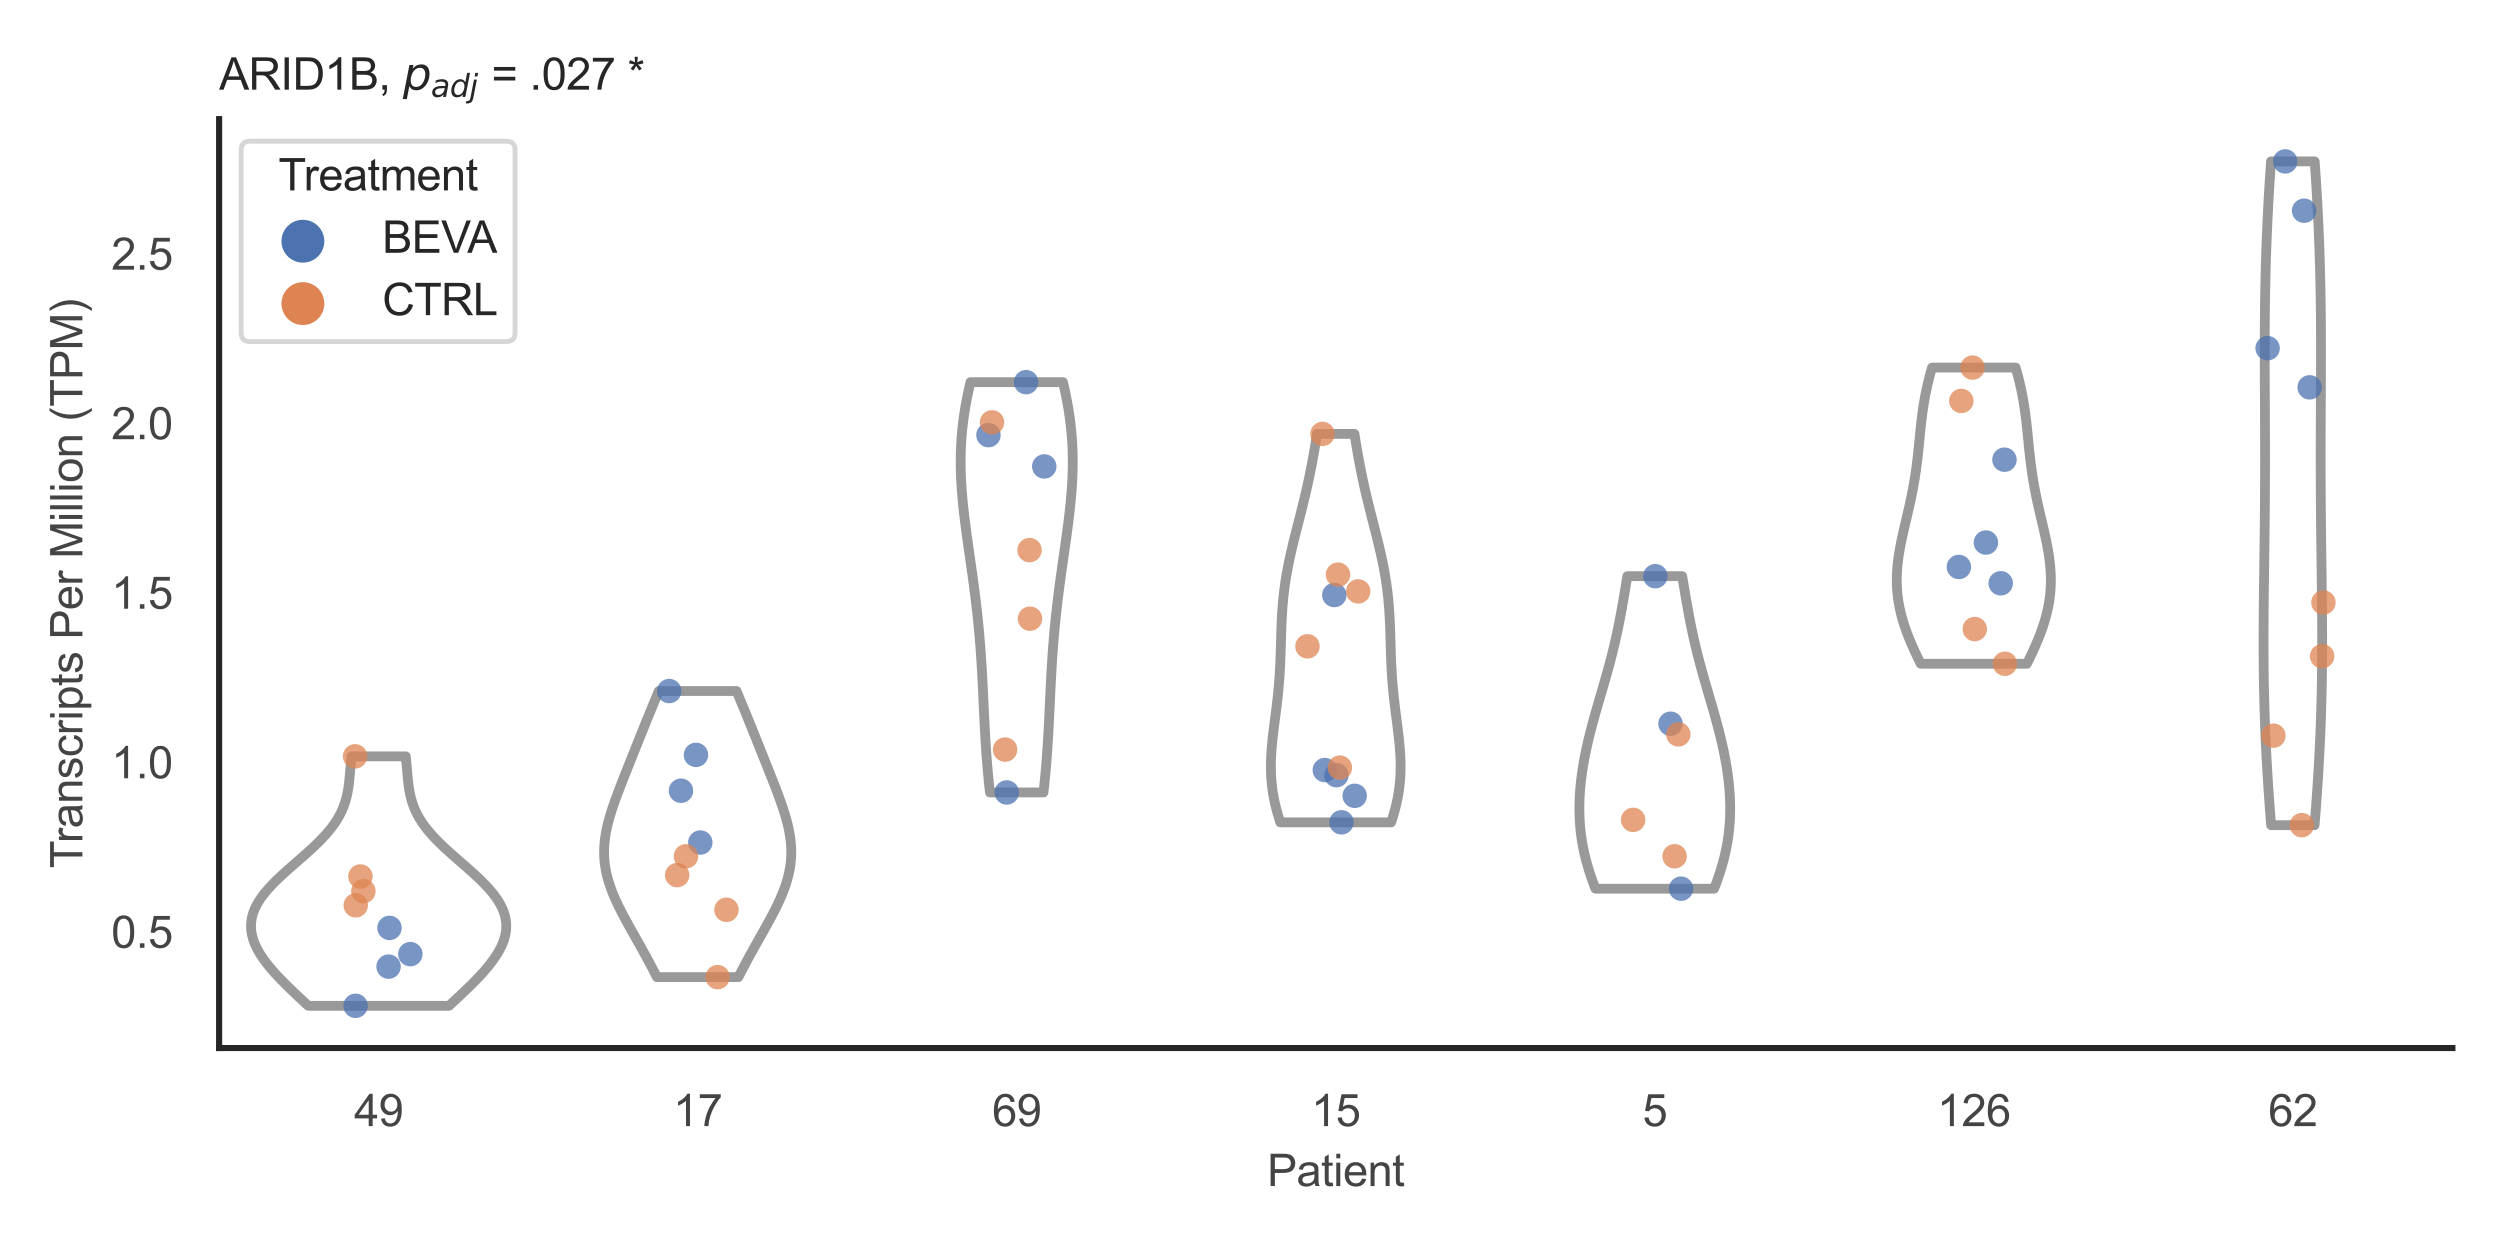 <?xml version="1.0" encoding="utf-8" standalone="no"?>
<!DOCTYPE svg PUBLIC "-//W3C//DTD SVG 1.1//EN"
  "http://www.w3.org/Graphics/SVG/1.1/DTD/svg11.dtd">
<svg xmlns:xlink="http://www.w3.org/1999/xlink" width="510.236pt" height="255.118pt" viewBox="0 0 510.236 255.118" xmlns="http://www.w3.org/2000/svg" version="1.1">
 <defs>
  <style type="text/css">*{stroke-linejoin: round; stroke-linecap: butt}</style>
 </defs>
 <g id="figure_1">
  <g id="patch_1">
   <path d="M 0 255.118 
L 510.236 255.118 
L 510.236 0 
L 0 0 
z
" style="fill: #ffffff"/>
  </g>
  <g id="axes_1">
   <g id="patch_2">
    <path d="M 44.72 213.898 
L 500.516 213.898 
L 500.516 24.32 
L 44.72 24.32 
z
" style="fill: #ffffff"/>
   </g>
   <g id="matplotlib.axis_1">
    <g id="xtick_1">
     <g id="text_1">
      <!-- 49 -->
      <g style="fill: #444444" transform="translate(72.272 229.84)scale(0.09 -0.09)">
       <defs>
        <path id="ArialMT-34" d="M 2069 0 
L 2069 1097 
L 81 1097 
L 81 1613 
L 2172 4581 
L 2631 4581 
L 2631 1613 
L 3250 1613 
L 3250 1097 
L 2631 1097 
L 2631 0 
L 2069 0 
z
M 2069 1613 
L 2069 3678 
L 634 1613 
L 2069 1613 
z
" transform="scale(0.016)"/>
        <path id="ArialMT-39" d="M 350 1059 
L 891 1109 
Q 959 728 1153 556 
Q 1347 384 1650 384 
Q 1909 384 2104 503 
Q 2300 622 2425 820 
Q 2550 1019 2634 1356 
Q 2719 1694 2719 2044 
Q 2719 2081 2716 2156 
Q 2547 1888 2255 1720 
Q 1963 1553 1622 1553 
Q 1053 1553 659 1965 
Q 266 2378 266 3053 
Q 266 3750 677 4175 
Q 1088 4600 1706 4600 
Q 2153 4600 2523 4359 
Q 2894 4119 3086 3673 
Q 3278 3228 3278 2384 
Q 3278 1506 3087 986 
Q 2897 466 2520 194 
Q 2144 -78 1638 -78 
Q 1100 -78 759 220 
Q 419 519 350 1059 
z
M 2653 3081 
Q 2653 3566 2395 3850 
Q 2138 4134 1775 4134 
Q 1400 4134 1122 3828 
Q 844 3522 844 3034 
Q 844 2597 1108 2323 
Q 1372 2050 1759 2050 
Q 2150 2050 2401 2323 
Q 2653 2597 2653 3081 
z
" transform="scale(0.016)"/>
       </defs>
       <use xlink:href="#ArialMT-34"/>
       <use xlink:href="#ArialMT-39" x="55.615"/>
      </g>
     </g>
    </g>
    <g id="xtick_2">
     <g id="text_2">
      <!-- 17 -->
      <g style="fill: #444444" transform="translate(137.386 229.84)scale(0.09 -0.09)">
       <defs>
        <path id="ArialMT-31" d="M 2384 0 
L 1822 0 
L 1822 3584 
Q 1619 3391 1289 3197 
Q 959 3003 697 2906 
L 697 3450 
Q 1169 3672 1522 3987 
Q 1875 4303 2022 4600 
L 2384 4600 
L 2384 0 
z
" transform="scale(0.016)"/>
        <path id="ArialMT-37" d="M 303 3981 
L 303 4522 
L 3269 4522 
L 3269 4084 
Q 2831 3619 2401 2847 
Q 1972 2075 1738 1259 
Q 1569 684 1522 0 
L 944 0 
Q 953 541 1156 1306 
Q 1359 2072 1739 2783 
Q 2119 3494 2547 3981 
L 303 3981 
z
" transform="scale(0.016)"/>
       </defs>
       <use xlink:href="#ArialMT-31"/>
       <use xlink:href="#ArialMT-37" x="55.615"/>
      </g>
     </g>
    </g>
    <g id="xtick_3">
     <g id="text_3">
      <!-- 69 -->
      <g style="fill: #444444" transform="translate(202.5 229.84)scale(0.09 -0.09)">
       <defs>
        <path id="ArialMT-36" d="M 3184 3459 
L 2625 3416 
Q 2550 3747 2413 3897 
Q 2184 4138 1850 4138 
Q 1581 4138 1378 3988 
Q 1113 3794 959 3422 
Q 806 3050 800 2363 
Q 1003 2672 1297 2822 
Q 1591 2972 1913 2972 
Q 2475 2972 2870 2558 
Q 3266 2144 3266 1488 
Q 3266 1056 3080 686 
Q 2894 316 2569 119 
Q 2244 -78 1831 -78 
Q 1128 -78 684 439 
Q 241 956 241 2144 
Q 241 3472 731 4075 
Q 1159 4600 1884 4600 
Q 2425 4600 2770 4297 
Q 3116 3994 3184 3459 
z
M 888 1484 
Q 888 1194 1011 928 
Q 1134 663 1356 523 
Q 1578 384 1822 384 
Q 2178 384 2434 671 
Q 2691 959 2691 1453 
Q 2691 1928 2437 2201 
Q 2184 2475 1800 2475 
Q 1419 2475 1153 2201 
Q 888 1928 888 1484 
z
" transform="scale(0.016)"/>
       </defs>
       <use xlink:href="#ArialMT-36"/>
       <use xlink:href="#ArialMT-39" x="55.615"/>
      </g>
     </g>
    </g>
    <g id="xtick_4">
     <g id="text_4">
      <!-- 15 -->
      <g style="fill: #444444" transform="translate(267.613 229.84)scale(0.09 -0.09)">
       <defs>
        <path id="ArialMT-35" d="M 266 1200 
L 856 1250 
Q 922 819 1161 601 
Q 1400 384 1738 384 
Q 2144 384 2425 690 
Q 2706 997 2706 1503 
Q 2706 1984 2436 2262 
Q 2166 2541 1728 2541 
Q 1456 2541 1237 2417 
Q 1019 2294 894 2097 
L 366 2166 
L 809 4519 
L 3088 4519 
L 3088 3981 
L 1259 3981 
L 1013 2750 
Q 1425 3038 1878 3038 
Q 2478 3038 2890 2622 
Q 3303 2206 3303 1553 
Q 3303 931 2941 478 
Q 2500 -78 1738 -78 
Q 1113 -78 717 272 
Q 322 622 266 1200 
z
" transform="scale(0.016)"/>
       </defs>
       <use xlink:href="#ArialMT-31"/>
       <use xlink:href="#ArialMT-35" x="55.615"/>
      </g>
     </g>
    </g>
    <g id="xtick_5">
     <g id="text_5">
      <!-- 5 -->
      <g style="fill: #444444" transform="translate(335.229 229.84)scale(0.09 -0.09)">
       <use xlink:href="#ArialMT-35"/>
      </g>
     </g>
    </g>
    <g id="xtick_6">
     <g id="text_6">
      <!-- 126 -->
      <g style="fill: #444444" transform="translate(395.338 229.84)scale(0.09 -0.09)">
       <defs>
        <path id="ArialMT-32" d="M 3222 541 
L 3222 0 
L 194 0 
Q 188 203 259 391 
Q 375 700 629 1000 
Q 884 1300 1366 1694 
Q 2113 2306 2375 2664 
Q 2638 3022 2638 3341 
Q 2638 3675 2398 3904 
Q 2159 4134 1775 4134 
Q 1369 4134 1125 3890 
Q 881 3647 878 3216 
L 300 3275 
Q 359 3922 746 4261 
Q 1134 4600 1788 4600 
Q 2447 4600 2831 4234 
Q 3216 3869 3216 3328 
Q 3216 3053 3103 2787 
Q 2991 2522 2730 2228 
Q 2469 1934 1863 1422 
Q 1356 997 1212 845 
Q 1069 694 975 541 
L 3222 541 
z
" transform="scale(0.016)"/>
       </defs>
       <use xlink:href="#ArialMT-31"/>
       <use xlink:href="#ArialMT-32" x="55.615"/>
       <use xlink:href="#ArialMT-36" x="111.23"/>
      </g>
     </g>
    </g>
    <g id="xtick_7">
     <g id="text_7">
      <!-- 62 -->
      <g style="fill: #444444" transform="translate(462.955 229.84)scale(0.09 -0.09)">
       <use xlink:href="#ArialMT-36"/>
       <use xlink:href="#ArialMT-32" x="55.615"/>
      </g>
     </g>
    </g>
    <g id="text_8">
     <!-- Patient -->
     <g style="fill: #444444" transform="translate(258.609 242.071)scale(0.09 -0.09)">
      <defs>
       <path id="ArialMT-50" d="M 494 0 
L 494 4581 
L 2222 4581 
Q 2678 4581 2919 4538 
Q 3256 4481 3484 4323 
Q 3713 4166 3852 3881 
Q 3991 3597 3991 3256 
Q 3991 2672 3619 2267 
Q 3247 1863 2275 1863 
L 1100 1863 
L 1100 0 
L 494 0 
z
M 1100 2403 
L 2284 2403 
Q 2872 2403 3119 2622 
Q 3366 2841 3366 3238 
Q 3366 3525 3220 3729 
Q 3075 3934 2838 4000 
Q 2684 4041 2272 4041 
L 1100 4041 
L 1100 2403 
z
" transform="scale(0.016)"/>
       <path id="ArialMT-61" d="M 2588 409 
Q 2275 144 1986 34 
Q 1697 -75 1366 -75 
Q 819 -75 525 192 
Q 231 459 231 875 
Q 231 1119 342 1320 
Q 453 1522 633 1644 
Q 813 1766 1038 1828 
Q 1203 1872 1538 1913 
Q 2219 1994 2541 2106 
Q 2544 2222 2544 2253 
Q 2544 2597 2384 2738 
Q 2169 2928 1744 2928 
Q 1347 2928 1158 2789 
Q 969 2650 878 2297 
L 328 2372 
Q 403 2725 575 2942 
Q 747 3159 1072 3276 
Q 1397 3394 1825 3394 
Q 2250 3394 2515 3294 
Q 2781 3194 2906 3042 
Q 3031 2891 3081 2659 
Q 3109 2516 3109 2141 
L 3109 1391 
Q 3109 606 3145 398 
Q 3181 191 3288 0 
L 2700 0 
Q 2613 175 2588 409 
z
M 2541 1666 
Q 2234 1541 1622 1453 
Q 1275 1403 1131 1340 
Q 988 1278 909 1158 
Q 831 1038 831 891 
Q 831 666 1001 516 
Q 1172 366 1500 366 
Q 1825 366 2078 508 
Q 2331 650 2450 897 
Q 2541 1088 2541 1459 
L 2541 1666 
z
" transform="scale(0.016)"/>
       <path id="ArialMT-74" d="M 1650 503 
L 1731 6 
Q 1494 -44 1306 -44 
Q 1000 -44 831 53 
Q 663 150 594 308 
Q 525 466 525 972 
L 525 2881 
L 113 2881 
L 113 3319 
L 525 3319 
L 525 4141 
L 1084 4478 
L 1084 3319 
L 1650 3319 
L 1650 2881 
L 1084 2881 
L 1084 941 
Q 1084 700 1114 631 
Q 1144 563 1211 522 
Q 1278 481 1403 481 
Q 1497 481 1650 503 
z
" transform="scale(0.016)"/>
       <path id="ArialMT-69" d="M 425 3934 
L 425 4581 
L 988 4581 
L 988 3934 
L 425 3934 
z
M 425 0 
L 425 3319 
L 988 3319 
L 988 0 
L 425 0 
z
" transform="scale(0.016)"/>
       <path id="ArialMT-65" d="M 2694 1069 
L 3275 997 
Q 3138 488 2766 206 
Q 2394 -75 1816 -75 
Q 1088 -75 661 373 
Q 234 822 234 1631 
Q 234 2469 665 2931 
Q 1097 3394 1784 3394 
Q 2450 3394 2872 2941 
Q 3294 2488 3294 1666 
Q 3294 1616 3291 1516 
L 816 1516 
Q 847 969 1125 678 
Q 1403 388 1819 388 
Q 2128 388 2347 550 
Q 2566 713 2694 1069 
z
M 847 1978 
L 2700 1978 
Q 2663 2397 2488 2606 
Q 2219 2931 1791 2931 
Q 1403 2931 1139 2672 
Q 875 2413 847 1978 
z
" transform="scale(0.016)"/>
       <path id="ArialMT-6e" d="M 422 0 
L 422 3319 
L 928 3319 
L 928 2847 
Q 1294 3394 1984 3394 
Q 2284 3394 2536 3286 
Q 2788 3178 2913 3003 
Q 3038 2828 3088 2588 
Q 3119 2431 3119 2041 
L 3119 0 
L 2556 0 
L 2556 2019 
Q 2556 2363 2490 2533 
Q 2425 2703 2258 2804 
Q 2091 2906 1866 2906 
Q 1506 2906 1245 2678 
Q 984 2450 984 1813 
L 984 0 
L 422 0 
z
" transform="scale(0.016)"/>
      </defs>
      <use xlink:href="#ArialMT-50"/>
      <use xlink:href="#ArialMT-61" x="66.699"/>
      <use xlink:href="#ArialMT-74" x="122.314"/>
      <use xlink:href="#ArialMT-69" x="150.098"/>
      <use xlink:href="#ArialMT-65" x="172.314"/>
      <use xlink:href="#ArialMT-6e" x="227.93"/>
      <use xlink:href="#ArialMT-74" x="283.545"/>
     </g>
    </g>
   </g>
   <g id="matplotlib.axis_2">
    <g id="ytick_1">
     <g id="text_9">
      <!-- 0.5 -->
      <g style="fill: #444444" transform="translate(22.71 193.442)scale(0.09 -0.09)">
       <defs>
        <path id="ArialMT-30" d="M 266 2259 
Q 266 3072 433 3567 
Q 600 4063 929 4331 
Q 1259 4600 1759 4600 
Q 2128 4600 2406 4451 
Q 2684 4303 2865 4023 
Q 3047 3744 3150 3342 
Q 3253 2941 3253 2259 
Q 3253 1453 3087 958 
Q 2922 463 2592 192 
Q 2263 -78 1759 -78 
Q 1097 -78 719 397 
Q 266 969 266 2259 
z
M 844 2259 
Q 844 1131 1108 757 
Q 1372 384 1759 384 
Q 2147 384 2411 759 
Q 2675 1134 2675 2259 
Q 2675 3391 2411 3762 
Q 2147 4134 1753 4134 
Q 1366 4134 1134 3806 
Q 844 3388 844 2259 
z
" transform="scale(0.016)"/>
        <path id="ArialMT-2e" d="M 581 0 
L 581 641 
L 1222 641 
L 1222 0 
L 581 0 
z
" transform="scale(0.016)"/>
       </defs>
       <use xlink:href="#ArialMT-30"/>
       <use xlink:href="#ArialMT-2e" x="55.615"/>
       <use xlink:href="#ArialMT-35" x="83.398"/>
      </g>
     </g>
    </g>
    <g id="ytick_2">
     <g id="text_10">
      <!-- 1.0 -->
      <g style="fill: #444444" transform="translate(22.71 158.842)scale(0.09 -0.09)">
       <use xlink:href="#ArialMT-31"/>
       <use xlink:href="#ArialMT-2e" x="55.615"/>
       <use xlink:href="#ArialMT-30" x="83.398"/>
      </g>
     </g>
    </g>
    <g id="ytick_3">
     <g id="text_11">
      <!-- 1.5 -->
      <g style="fill: #444444" transform="translate(22.71 124.242)scale(0.09 -0.09)">
       <use xlink:href="#ArialMT-31"/>
       <use xlink:href="#ArialMT-2e" x="55.615"/>
       <use xlink:href="#ArialMT-35" x="83.398"/>
      </g>
     </g>
    </g>
    <g id="ytick_4">
     <g id="text_12">
      <!-- 2.0 -->
      <g style="fill: #444444" transform="translate(22.71 89.643)scale(0.09 -0.09)">
       <use xlink:href="#ArialMT-32"/>
       <use xlink:href="#ArialMT-2e" x="55.615"/>
       <use xlink:href="#ArialMT-30" x="83.398"/>
      </g>
     </g>
    </g>
    <g id="ytick_5">
     <g id="text_13">
      <!-- 2.5 -->
      <g style="fill: #444444" transform="translate(22.71 55.043)scale(0.09 -0.09)">
       <use xlink:href="#ArialMT-32"/>
       <use xlink:href="#ArialMT-2e" x="55.615"/>
       <use xlink:href="#ArialMT-35" x="83.398"/>
      </g>
     </g>
    </g>
    <g id="text_14">
     <!-- Transcripts Per Million (TPM) -->
     <g style="fill: #444444" transform="translate(16.816 177.194)rotate(-90)scale(0.09 -0.09)">
      <defs>
       <path id="ArialMT-54" d="M 1659 0 
L 1659 4041 
L 150 4041 
L 150 4581 
L 3781 4581 
L 3781 4041 
L 2266 4041 
L 2266 0 
L 1659 0 
z
" transform="scale(0.016)"/>
       <path id="ArialMT-72" d="M 416 0 
L 416 3319 
L 922 3319 
L 922 2816 
Q 1116 3169 1280 3281 
Q 1444 3394 1641 3394 
Q 1925 3394 2219 3213 
L 2025 2691 
Q 1819 2813 1613 2813 
Q 1428 2813 1281 2702 
Q 1134 2591 1072 2394 
Q 978 2094 978 1738 
L 978 0 
L 416 0 
z
" transform="scale(0.016)"/>
       <path id="ArialMT-73" d="M 197 991 
L 753 1078 
Q 800 744 1014 566 
Q 1228 388 1613 388 
Q 2000 388 2187 545 
Q 2375 703 2375 916 
Q 2375 1106 2209 1216 
Q 2094 1291 1634 1406 
Q 1016 1563 777 1677 
Q 538 1791 414 1992 
Q 291 2194 291 2438 
Q 291 2659 392 2848 
Q 494 3038 669 3163 
Q 800 3259 1026 3326 
Q 1253 3394 1513 3394 
Q 1903 3394 2198 3281 
Q 2494 3169 2634 2976 
Q 2775 2784 2828 2463 
L 2278 2388 
Q 2241 2644 2061 2787 
Q 1881 2931 1553 2931 
Q 1166 2931 1000 2803 
Q 834 2675 834 2503 
Q 834 2394 903 2306 
Q 972 2216 1119 2156 
Q 1203 2125 1616 2013 
Q 2213 1853 2448 1751 
Q 2684 1650 2818 1456 
Q 2953 1263 2953 975 
Q 2953 694 2789 445 
Q 2625 197 2315 61 
Q 2006 -75 1616 -75 
Q 969 -75 630 194 
Q 291 463 197 991 
z
" transform="scale(0.016)"/>
       <path id="ArialMT-63" d="M 2588 1216 
L 3141 1144 
Q 3050 572 2676 248 
Q 2303 -75 1759 -75 
Q 1078 -75 664 370 
Q 250 816 250 1647 
Q 250 2184 428 2587 
Q 606 2991 970 3192 
Q 1334 3394 1763 3394 
Q 2303 3394 2647 3120 
Q 2991 2847 3088 2344 
L 2541 2259 
Q 2463 2594 2264 2762 
Q 2066 2931 1784 2931 
Q 1359 2931 1093 2626 
Q 828 2322 828 1663 
Q 828 994 1084 691 
Q 1341 388 1753 388 
Q 2084 388 2306 591 
Q 2528 794 2588 1216 
z
" transform="scale(0.016)"/>
       <path id="ArialMT-70" d="M 422 -1272 
L 422 3319 
L 934 3319 
L 934 2888 
Q 1116 3141 1344 3267 
Q 1572 3394 1897 3394 
Q 2322 3394 2647 3175 
Q 2972 2956 3137 2557 
Q 3303 2159 3303 1684 
Q 3303 1175 3120 767 
Q 2938 359 2589 142 
Q 2241 -75 1856 -75 
Q 1575 -75 1351 44 
Q 1128 163 984 344 
L 984 -1272 
L 422 -1272 
z
M 931 1641 
Q 931 1000 1190 694 
Q 1450 388 1819 388 
Q 2194 388 2461 705 
Q 2728 1022 2728 1688 
Q 2728 2322 2467 2637 
Q 2206 2953 1844 2953 
Q 1484 2953 1207 2617 
Q 931 2281 931 1641 
z
" transform="scale(0.016)"/>
       <path id="ArialMT-20" transform="scale(0.016)"/>
       <path id="ArialMT-4d" d="M 475 0 
L 475 4581 
L 1388 4581 
L 2472 1338 
Q 2622 884 2691 659 
Q 2769 909 2934 1394 
L 4031 4581 
L 4847 4581 
L 4847 0 
L 4263 0 
L 4263 3834 
L 2931 0 
L 2384 0 
L 1059 3900 
L 1059 0 
L 475 0 
z
" transform="scale(0.016)"/>
       <path id="ArialMT-6c" d="M 409 0 
L 409 4581 
L 972 4581 
L 972 0 
L 409 0 
z
" transform="scale(0.016)"/>
       <path id="ArialMT-6f" d="M 213 1659 
Q 213 2581 725 3025 
Q 1153 3394 1769 3394 
Q 2453 3394 2887 2945 
Q 3322 2497 3322 1706 
Q 3322 1066 3130 698 
Q 2938 331 2570 128 
Q 2203 -75 1769 -75 
Q 1072 -75 642 372 
Q 213 819 213 1659 
z
M 791 1659 
Q 791 1022 1069 705 
Q 1347 388 1769 388 
Q 2188 388 2466 706 
Q 2744 1025 2744 1678 
Q 2744 2294 2464 2611 
Q 2184 2928 1769 2928 
Q 1347 2928 1069 2612 
Q 791 2297 791 1659 
z
" transform="scale(0.016)"/>
       <path id="ArialMT-28" d="M 1497 -1347 
Q 1031 -759 709 28 
Q 388 816 388 1659 
Q 388 2403 628 3084 
Q 909 3875 1497 4659 
L 1900 4659 
Q 1522 4009 1400 3731 
Q 1209 3300 1100 2831 
Q 966 2247 966 1656 
Q 966 153 1900 -1347 
L 1497 -1347 
z
" transform="scale(0.016)"/>
       <path id="ArialMT-29" d="M 791 -1347 
L 388 -1347 
Q 1322 153 1322 1656 
Q 1322 2244 1188 2822 
Q 1081 3291 891 3722 
Q 769 4003 388 4659 
L 791 4659 
Q 1378 3875 1659 3084 
Q 1900 2403 1900 1659 
Q 1900 816 1576 28 
Q 1253 -759 791 -1347 
z
" transform="scale(0.016)"/>
      </defs>
      <use xlink:href="#ArialMT-54"/>
      <use xlink:href="#ArialMT-72" x="57.334"/>
      <use xlink:href="#ArialMT-61" x="90.635"/>
      <use xlink:href="#ArialMT-6e" x="146.25"/>
      <use xlink:href="#ArialMT-73" x="201.865"/>
      <use xlink:href="#ArialMT-63" x="251.865"/>
      <use xlink:href="#ArialMT-72" x="301.865"/>
      <use xlink:href="#ArialMT-69" x="335.166"/>
      <use xlink:href="#ArialMT-70" x="357.383"/>
      <use xlink:href="#ArialMT-74" x="412.998"/>
      <use xlink:href="#ArialMT-73" x="440.781"/>
      <use xlink:href="#ArialMT-20" x="490.781"/>
      <use xlink:href="#ArialMT-50" x="518.564"/>
      <use xlink:href="#ArialMT-65" x="585.264"/>
      <use xlink:href="#ArialMT-72" x="640.879"/>
      <use xlink:href="#ArialMT-20" x="674.18"/>
      <use xlink:href="#ArialMT-4d" x="701.963"/>
      <use xlink:href="#ArialMT-69" x="785.264"/>
      <use xlink:href="#ArialMT-6c" x="807.48"/>
      <use xlink:href="#ArialMT-6c" x="829.697"/>
      <use xlink:href="#ArialMT-69" x="851.914"/>
      <use xlink:href="#ArialMT-6f" x="874.131"/>
      <use xlink:href="#ArialMT-6e" x="929.746"/>
      <use xlink:href="#ArialMT-20" x="985.361"/>
      <use xlink:href="#ArialMT-28" x="1013.145"/>
      <use xlink:href="#ArialMT-54" x="1046.445"/>
      <use xlink:href="#ArialMT-50" x="1107.529"/>
      <use xlink:href="#ArialMT-4d" x="1174.229"/>
      <use xlink:href="#ArialMT-29" x="1257.529"/>
     </g>
    </g>
   </g>
   <g id="PolyCollection_1">
    <defs>
     <path id="m068bd8af96" d="M 91.639 -49.837 
L 62.915 -49.837 
L 62.363 -50.351 
L 61.81 -50.866 
L 61.259 -51.38 
L 60.711 -51.894 
L 60.166 -52.409 
L 59.626 -52.923 
L 59.092 -53.437 
L 58.566 -53.952 
L 58.048 -54.466 
L 57.54 -54.98 
L 57.043 -55.495 
L 56.558 -56.009 
L 56.087 -56.523 
L 55.631 -57.038 
L 55.191 -57.552 
L 54.768 -58.066 
L 54.363 -58.58 
L 53.978 -59.095 
L 53.614 -59.609 
L 53.271 -60.123 
L 52.952 -60.638 
L 52.656 -61.152 
L 52.386 -61.666 
L 52.141 -62.181 
L 51.924 -62.695 
L 51.735 -63.209 
L 51.574 -63.724 
L 51.443 -64.238 
L 51.343 -64.752 
L 51.274 -65.266 
L 51.237 -65.781 
L 51.231 -66.295 
L 51.259 -66.809 
L 51.32 -67.324 
L 51.413 -67.838 
L 51.541 -68.352 
L 51.701 -68.867 
L 51.895 -69.381 
L 52.121 -69.895 
L 52.38 -70.41 
L 52.67 -70.924 
L 52.991 -71.438 
L 53.342 -71.953 
L 53.722 -72.467 
L 54.13 -72.981 
L 54.564 -73.495 
L 55.022 -74.01 
L 55.503 -74.524 
L 56.005 -75.038 
L 56.526 -75.553 
L 57.064 -76.067 
L 57.617 -76.581 
L 58.182 -77.096 
L 58.756 -77.61 
L 59.339 -78.124 
L 59.926 -78.639 
L 60.515 -79.153 
L 61.105 -79.667 
L 61.692 -80.181 
L 62.275 -80.696 
L 62.85 -81.21 
L 63.416 -81.724 
L 63.97 -82.239 
L 64.51 -82.753 
L 65.035 -83.267 
L 65.542 -83.782 
L 66.031 -84.296 
L 66.499 -84.81 
L 66.945 -85.325 
L 67.369 -85.839 
L 67.77 -86.353 
L 68.146 -86.868 
L 68.499 -87.382 
L 68.827 -87.896 
L 69.13 -88.41 
L 69.41 -88.925 
L 69.665 -89.439 
L 69.898 -89.953 
L 70.108 -90.468 
L 70.297 -90.982 
L 70.466 -91.496 
L 70.616 -92.011 
L 70.748 -92.525 
L 70.865 -93.039 
L 70.966 -93.554 
L 71.055 -94.068 
L 71.132 -94.582 
L 71.2 -95.096 
L 71.26 -95.611 
L 71.313 -96.125 
L 71.362 -96.639 
L 71.408 -97.154 
L 71.452 -97.668 
L 71.495 -98.182 
L 71.54 -98.697 
L 71.587 -99.211 
L 71.637 -99.725 
L 71.691 -100.24 
L 71.751 -100.754 
L 82.803 -100.754 
L 82.803 -100.754 
L 82.863 -100.24 
L 82.917 -99.725 
L 82.967 -99.211 
L 83.014 -98.697 
L 83.059 -98.182 
L 83.102 -97.668 
L 83.146 -97.154 
L 83.192 -96.639 
L 83.24 -96.125 
L 83.294 -95.611 
L 83.354 -95.096 
L 83.421 -94.582 
L 83.499 -94.068 
L 83.588 -93.554 
L 83.689 -93.039 
L 83.805 -92.525 
L 83.938 -92.011 
L 84.088 -91.496 
L 84.257 -90.982 
L 84.446 -90.468 
L 84.656 -89.953 
L 84.888 -89.439 
L 85.144 -88.925 
L 85.423 -88.41 
L 85.727 -87.896 
L 86.055 -87.382 
L 86.407 -86.868 
L 86.784 -86.353 
L 87.185 -85.839 
L 87.609 -85.325 
L 88.055 -84.81 
L 88.523 -84.296 
L 89.012 -83.782 
L 89.519 -83.267 
L 90.044 -82.753 
L 90.584 -82.239 
L 91.138 -81.724 
L 91.704 -81.21 
L 92.279 -80.696 
L 92.861 -80.181 
L 93.449 -79.667 
L 94.038 -79.153 
L 94.628 -78.639 
L 95.215 -78.124 
L 95.797 -77.61 
L 96.372 -77.096 
L 96.937 -76.581 
L 97.489 -76.067 
L 98.027 -75.553 
L 98.548 -75.038 
L 99.05 -74.524 
L 99.532 -74.01 
L 99.99 -73.495 
L 100.424 -72.981 
L 100.831 -72.467 
L 101.211 -71.953 
L 101.563 -71.438 
L 101.884 -70.924 
L 102.174 -70.41 
L 102.433 -69.895 
L 102.659 -69.381 
L 102.853 -68.867 
L 103.013 -68.352 
L 103.14 -67.838 
L 103.234 -67.324 
L 103.295 -66.809 
L 103.322 -66.295 
L 103.317 -65.781 
L 103.28 -65.266 
L 103.211 -64.752 
L 103.11 -64.238 
L 102.979 -63.724 
L 102.819 -63.209 
L 102.63 -62.695 
L 102.412 -62.181 
L 102.168 -61.666 
L 101.897 -61.152 
L 101.602 -60.638 
L 101.282 -60.123 
L 100.94 -59.609 
L 100.575 -59.095 
L 100.19 -58.58 
L 99.786 -58.066 
L 99.363 -57.552 
L 98.923 -57.038 
L 98.467 -56.523 
L 97.996 -56.009 
L 97.511 -55.495 
L 97.014 -54.98 
L 96.506 -54.466 
L 95.988 -53.952 
L 95.462 -53.437 
L 94.928 -52.923 
L 94.388 -52.409 
L 93.843 -51.894 
L 93.294 -51.38 
L 92.743 -50.866 
L 92.191 -50.351 
L 91.639 -49.837 
z
" style="stroke: #999999; stroke-width: 2"/>
    </defs>
    <g clip-path="url(#p4fc488f2d7)">
     <use xlink:href="#m068bd8af96" x="0" y="255.118" style="fill: #ffffff; stroke: #999999; stroke-width: 2"/>
    </g>
   </g>
   <g id="PolyCollection_2">
    <defs>
     <path id="med552c4bb6" d="M 150.709 -55.692 
L 134.072 -55.692 
L 133.772 -56.281 
L 133.469 -56.871 
L 133.162 -57.461 
L 132.852 -58.051 
L 132.538 -58.64 
L 132.221 -59.23 
L 131.901 -59.82 
L 131.578 -60.41 
L 131.253 -60.999 
L 130.926 -61.589 
L 130.596 -62.179 
L 130.266 -62.769 
L 129.934 -63.359 
L 129.602 -63.948 
L 129.27 -64.538 
L 128.939 -65.128 
L 128.609 -65.718 
L 128.281 -66.307 
L 127.957 -66.897 
L 127.636 -67.487 
L 127.32 -68.077 
L 127.01 -68.666 
L 126.706 -69.256 
L 126.409 -69.846 
L 126.121 -70.436 
L 125.842 -71.025 
L 125.573 -71.615 
L 125.316 -72.205 
L 125.071 -72.795 
L 124.839 -73.385 
L 124.621 -73.974 
L 124.417 -74.564 
L 124.229 -75.154 
L 124.056 -75.744 
L 123.901 -76.333 
L 123.762 -76.923 
L 123.641 -77.513 
L 123.537 -78.103 
L 123.452 -78.692 
L 123.385 -79.282 
L 123.335 -79.872 
L 123.304 -80.462 
L 123.291 -81.051 
L 123.295 -81.641 
L 123.317 -82.231 
L 123.356 -82.821 
L 123.411 -83.41 
L 123.482 -84 
L 123.568 -84.59 
L 123.668 -85.18 
L 123.783 -85.77 
L 123.91 -86.359 
L 124.049 -86.949 
L 124.2 -87.539 
L 124.362 -88.129 
L 124.533 -88.718 
L 124.713 -89.308 
L 124.901 -89.898 
L 125.097 -90.488 
L 125.299 -91.077 
L 125.506 -91.667 
L 125.719 -92.257 
L 125.936 -92.847 
L 126.157 -93.436 
L 126.382 -94.026 
L 126.609 -94.616 
L 126.838 -95.206 
L 127.069 -95.795 
L 127.301 -96.385 
L 127.535 -96.975 
L 127.769 -97.565 
L 128.004 -98.155 
L 128.239 -98.744 
L 128.475 -99.334 
L 128.71 -99.924 
L 128.946 -100.514 
L 129.182 -101.103 
L 129.417 -101.693 
L 129.653 -102.283 
L 129.889 -102.873 
L 130.124 -103.462 
L 130.36 -104.052 
L 130.597 -104.642 
L 130.833 -105.232 
L 131.07 -105.821 
L 131.307 -106.411 
L 131.545 -107.001 
L 131.784 -107.591 
L 132.023 -108.18 
L 132.263 -108.77 
L 132.504 -109.36 
L 132.746 -109.95 
L 132.988 -110.54 
L 133.232 -111.129 
L 133.476 -111.719 
L 133.721 -112.309 
L 133.967 -112.899 
L 134.213 -113.488 
L 134.46 -114.078 
L 150.322 -114.078 
L 150.322 -114.078 
L 150.568 -113.488 
L 150.815 -112.899 
L 151.06 -112.309 
L 151.305 -111.719 
L 151.55 -111.129 
L 151.793 -110.54 
L 152.036 -109.95 
L 152.277 -109.36 
L 152.518 -108.77 
L 152.758 -108.18 
L 152.998 -107.591 
L 153.236 -107.001 
L 153.474 -106.411 
L 153.711 -105.821 
L 153.948 -105.232 
L 154.185 -104.642 
L 154.421 -104.052 
L 154.657 -103.462 
L 154.893 -102.873 
L 155.128 -102.283 
L 155.364 -101.693 
L 155.6 -101.103 
L 155.835 -100.514 
L 156.071 -99.924 
L 156.307 -99.334 
L 156.542 -98.744 
L 156.777 -98.155 
L 157.012 -97.565 
L 157.246 -96.975 
L 157.48 -96.385 
L 157.712 -95.795 
L 157.943 -95.206 
L 158.173 -94.616 
L 158.399 -94.026 
L 158.624 -93.436 
L 158.845 -92.847 
L 159.062 -92.257 
L 159.275 -91.667 
L 159.483 -91.077 
L 159.685 -90.488 
L 159.88 -89.898 
L 160.068 -89.308 
L 160.248 -88.718 
L 160.419 -88.129 
L 160.581 -87.539 
L 160.732 -86.949 
L 160.871 -86.359 
L 160.999 -85.77 
L 161.113 -85.18 
L 161.213 -84.59 
L 161.299 -84 
L 161.37 -83.41 
L 161.425 -82.821 
L 161.464 -82.231 
L 161.486 -81.641 
L 161.49 -81.051 
L 161.477 -80.462 
L 161.446 -79.872 
L 161.397 -79.282 
L 161.329 -78.692 
L 161.244 -78.103 
L 161.141 -77.513 
L 161.019 -76.923 
L 160.881 -76.333 
L 160.725 -75.744 
L 160.553 -75.154 
L 160.364 -74.564 
L 160.161 -73.974 
L 159.942 -73.385 
L 159.71 -72.795 
L 159.465 -72.205 
L 159.208 -71.615 
L 158.939 -71.025 
L 158.66 -70.436 
L 158.372 -69.846 
L 158.076 -69.256 
L 157.772 -68.666 
L 157.461 -68.077 
L 157.145 -67.487 
L 156.824 -66.897 
L 156.5 -66.307 
L 156.172 -65.718 
L 155.843 -65.128 
L 155.511 -64.538 
L 155.179 -63.948 
L 154.847 -63.359 
L 154.516 -62.769 
L 154.185 -62.179 
L 153.856 -61.589 
L 153.528 -60.999 
L 153.203 -60.41 
L 152.88 -59.82 
L 152.56 -59.23 
L 152.243 -58.64 
L 151.929 -58.051 
L 151.619 -57.461 
L 151.312 -56.871 
L 151.009 -56.281 
L 150.709 -55.692 
z
" style="stroke: #999999; stroke-width: 2"/>
    </defs>
    <g clip-path="url(#p4fc488f2d7)">
     <use xlink:href="#med552c4bb6" x="0" y="255.118" style="fill: #ffffff; stroke: #999999; stroke-width: 2"/>
    </g>
   </g>
   <g id="PolyCollection_3">
    <defs>
     <path id="m19b9f597f7" d="M 212.966 -93.383 
L 202.042 -93.383 
L 201.948 -94.229 
L 201.858 -95.075 
L 201.772 -95.92 
L 201.69 -96.766 
L 201.611 -97.612 
L 201.536 -98.458 
L 201.465 -99.304 
L 201.398 -100.15 
L 201.334 -100.996 
L 201.273 -101.842 
L 201.215 -102.687 
L 201.161 -103.533 
L 201.109 -104.379 
L 201.06 -105.225 
L 201.012 -106.071 
L 200.967 -106.917 
L 200.924 -107.763 
L 200.882 -108.609 
L 200.841 -109.454 
L 200.8 -110.3 
L 200.761 -111.146 
L 200.721 -111.992 
L 200.681 -112.838 
L 200.641 -113.684 
L 200.6 -114.53 
L 200.558 -115.375 
L 200.515 -116.221 
L 200.47 -117.067 
L 200.423 -117.913 
L 200.374 -118.759 
L 200.322 -119.605 
L 200.269 -120.451 
L 200.212 -121.297 
L 200.152 -122.142 
L 200.09 -122.988 
L 200.024 -123.834 
L 199.955 -124.68 
L 199.882 -125.526 
L 199.806 -126.372 
L 199.727 -127.218 
L 199.644 -128.064 
L 199.557 -128.909 
L 199.467 -129.755 
L 199.374 -130.601 
L 199.277 -131.447 
L 199.177 -132.293 
L 199.074 -133.139 
L 198.968 -133.985 
L 198.86 -134.831 
L 198.748 -135.676 
L 198.635 -136.522 
L 198.519 -137.368 
L 198.402 -138.214 
L 198.283 -139.06 
L 198.163 -139.906 
L 198.043 -140.752 
L 197.921 -141.598 
L 197.8 -142.443 
L 197.679 -143.289 
L 197.559 -144.135 
L 197.44 -144.981 
L 197.323 -145.827 
L 197.208 -146.673 
L 197.096 -147.519 
L 196.987 -148.365 
L 196.881 -149.21 
L 196.78 -150.056 
L 196.683 -150.902 
L 196.592 -151.748 
L 196.506 -152.594 
L 196.426 -153.44 
L 196.353 -154.286 
L 196.288 -155.132 
L 196.23 -155.977 
L 196.18 -156.823 
L 196.138 -157.669 
L 196.106 -158.515 
L 196.083 -159.361 
L 196.07 -160.207 
L 196.067 -161.053 
L 196.074 -161.898 
L 196.092 -162.744 
L 196.121 -163.59 
L 196.16 -164.436 
L 196.211 -165.282 
L 196.274 -166.128 
L 196.347 -166.974 
L 196.432 -167.82 
L 196.528 -168.665 
L 196.635 -169.511 
L 196.753 -170.357 
L 196.882 -171.203 
L 197.022 -172.049 
L 197.172 -172.895 
L 197.331 -173.741 
L 197.501 -174.587 
L 197.679 -175.432 
L 197.866 -176.278 
L 198.061 -177.124 
L 216.948 -177.124 
L 216.948 -177.124 
L 217.143 -176.278 
L 217.33 -175.432 
L 217.508 -174.587 
L 217.677 -173.741 
L 217.837 -172.895 
L 217.987 -172.049 
L 218.126 -171.203 
L 218.255 -170.357 
L 218.374 -169.511 
L 218.481 -168.665 
L 218.577 -167.82 
L 218.662 -166.974 
L 218.735 -166.128 
L 218.797 -165.282 
L 218.848 -164.436 
L 218.888 -163.59 
L 218.917 -162.744 
L 218.935 -161.898 
L 218.942 -161.053 
L 218.939 -160.207 
L 218.926 -159.361 
L 218.903 -158.515 
L 218.87 -157.669 
L 218.829 -156.823 
L 218.779 -155.977 
L 218.721 -155.132 
L 218.655 -154.286 
L 218.583 -153.44 
L 218.503 -152.594 
L 218.417 -151.748 
L 218.326 -150.902 
L 218.229 -150.056 
L 218.127 -149.21 
L 218.022 -148.365 
L 217.913 -147.519 
L 217.8 -146.673 
L 217.685 -145.827 
L 217.568 -144.981 
L 217.449 -144.135 
L 217.329 -143.289 
L 217.209 -142.443 
L 217.087 -141.598 
L 216.966 -140.752 
L 216.845 -139.906 
L 216.726 -139.06 
L 216.607 -138.214 
L 216.489 -137.368 
L 216.374 -136.522 
L 216.26 -135.676 
L 216.149 -134.831 
L 216.04 -133.985 
L 215.935 -133.139 
L 215.832 -132.293 
L 215.732 -131.447 
L 215.635 -130.601 
L 215.542 -129.755 
L 215.452 -128.909 
L 215.365 -128.064 
L 215.282 -127.218 
L 215.203 -126.372 
L 215.127 -125.526 
L 215.054 -124.68 
L 214.985 -123.834 
L 214.919 -122.988 
L 214.856 -122.142 
L 214.797 -121.297 
L 214.74 -120.451 
L 214.686 -119.605 
L 214.635 -118.759 
L 214.586 -117.913 
L 214.539 -117.067 
L 214.494 -116.221 
L 214.451 -115.375 
L 214.409 -114.53 
L 214.368 -113.684 
L 214.327 -112.838 
L 214.288 -111.992 
L 214.248 -111.146 
L 214.208 -110.3 
L 214.168 -109.454 
L 214.127 -108.609 
L 214.085 -107.763 
L 214.041 -106.917 
L 213.996 -106.071 
L 213.949 -105.225 
L 213.9 -104.379 
L 213.848 -103.533 
L 213.793 -102.687 
L 213.736 -101.842 
L 213.675 -100.996 
L 213.611 -100.15 
L 213.544 -99.304 
L 213.473 -98.458 
L 213.398 -97.612 
L 213.319 -96.766 
L 213.237 -95.92 
L 213.151 -95.075 
L 213.06 -94.229 
L 212.966 -93.383 
z
" style="stroke: #999999; stroke-width: 2"/>
    </defs>
    <g clip-path="url(#p4fc488f2d7)">
     <use xlink:href="#m19b9f597f7" x="0" y="255.118" style="fill: #ffffff; stroke: #999999; stroke-width: 2"/>
    </g>
   </g>
   <g id="PolyCollection_4">
    <defs>
     <path id="m656b50352b" d="M 283.93 -87.284 
L 261.307 -87.284 
L 261.047 -88.085 
L 260.804 -88.886 
L 260.578 -89.687 
L 260.371 -90.488 
L 260.183 -91.288 
L 260.015 -92.089 
L 259.867 -92.89 
L 259.738 -93.691 
L 259.63 -94.491 
L 259.542 -95.292 
L 259.474 -96.093 
L 259.425 -96.894 
L 259.395 -97.694 
L 259.382 -98.495 
L 259.386 -99.296 
L 259.407 -100.097 
L 259.441 -100.897 
L 259.49 -101.698 
L 259.55 -102.499 
L 259.621 -103.3 
L 259.7 -104.101 
L 259.788 -104.901 
L 259.882 -105.702 
L 259.98 -106.503 
L 260.081 -107.304 
L 260.184 -108.104 
L 260.288 -108.905 
L 260.391 -109.706 
L 260.492 -110.507 
L 260.589 -111.307 
L 260.683 -112.108 
L 260.772 -112.909 
L 260.856 -113.71 
L 260.934 -114.51 
L 261.006 -115.311 
L 261.071 -116.112 
L 261.13 -116.913 
L 261.183 -117.713 
L 261.23 -118.514 
L 261.271 -119.315 
L 261.307 -120.116 
L 261.339 -120.917 
L 261.367 -121.717 
L 261.392 -122.518 
L 261.416 -123.319 
L 261.438 -124.12 
L 261.461 -124.92 
L 261.485 -125.721 
L 261.51 -126.522 
L 261.539 -127.323 
L 261.572 -128.123 
L 261.611 -128.924 
L 261.655 -129.725 
L 261.705 -130.526 
L 261.764 -131.326 
L 261.83 -132.127 
L 261.905 -132.928 
L 261.99 -133.729 
L 262.083 -134.53 
L 262.187 -135.33 
L 262.3 -136.131 
L 262.422 -136.932 
L 262.554 -137.733 
L 262.696 -138.533 
L 262.846 -139.334 
L 263.005 -140.135 
L 263.172 -140.936 
L 263.346 -141.736 
L 263.526 -142.537 
L 263.713 -143.338 
L 263.904 -144.139 
L 264.1 -144.939 
L 264.299 -145.74 
L 264.501 -146.541 
L 264.705 -147.342 
L 264.91 -148.143 
L 265.115 -148.943 
L 265.32 -149.744 
L 265.523 -150.545 
L 265.724 -151.346 
L 265.923 -152.146 
L 266.119 -152.947 
L 266.311 -153.748 
L 266.5 -154.549 
L 266.684 -155.349 
L 266.864 -156.15 
L 267.04 -156.951 
L 267.21 -157.752 
L 267.376 -158.552 
L 267.537 -159.353 
L 267.694 -160.154 
L 267.845 -160.955 
L 267.993 -161.755 
L 268.136 -162.556 
L 268.275 -163.357 
L 268.411 -164.158 
L 268.543 -164.959 
L 268.671 -165.759 
L 268.797 -166.56 
L 276.439 -166.56 
L 276.439 -166.56 
L 276.565 -165.759 
L 276.694 -164.959 
L 276.826 -164.158 
L 276.961 -163.357 
L 277.1 -162.556 
L 277.243 -161.755 
L 277.391 -160.955 
L 277.543 -160.154 
L 277.699 -159.353 
L 277.86 -158.552 
L 278.026 -157.752 
L 278.197 -156.951 
L 278.372 -156.15 
L 278.552 -155.349 
L 278.736 -154.549 
L 278.925 -153.748 
L 279.117 -152.947 
L 279.313 -152.146 
L 279.512 -151.346 
L 279.713 -150.545 
L 279.917 -149.744 
L 280.121 -148.943 
L 280.326 -148.143 
L 280.531 -147.342 
L 280.735 -146.541 
L 280.937 -145.74 
L 281.136 -144.939 
L 281.332 -144.139 
L 281.524 -143.338 
L 281.71 -142.537 
L 281.891 -141.736 
L 282.065 -140.936 
L 282.231 -140.135 
L 282.39 -139.334 
L 282.541 -138.533 
L 282.682 -137.733 
L 282.814 -136.932 
L 282.937 -136.131 
L 283.05 -135.33 
L 283.153 -134.53 
L 283.247 -133.729 
L 283.331 -132.928 
L 283.406 -132.127 
L 283.472 -131.326 
L 283.531 -130.526 
L 283.582 -129.725 
L 283.626 -128.924 
L 283.664 -128.123 
L 283.697 -127.323 
L 283.726 -126.522 
L 283.752 -125.721 
L 283.775 -124.92 
L 283.798 -124.12 
L 283.82 -123.319 
L 283.844 -122.518 
L 283.869 -121.717 
L 283.897 -120.917 
L 283.929 -120.116 
L 283.965 -119.315 
L 284.007 -118.514 
L 284.053 -117.713 
L 284.106 -116.913 
L 284.165 -116.112 
L 284.231 -115.311 
L 284.302 -114.51 
L 284.38 -113.71 
L 284.464 -112.909 
L 284.553 -112.108 
L 284.647 -111.307 
L 284.745 -110.507 
L 284.845 -109.706 
L 284.948 -108.905 
L 285.052 -108.104 
L 285.155 -107.304 
L 285.256 -106.503 
L 285.355 -105.702 
L 285.448 -104.901 
L 285.536 -104.101 
L 285.616 -103.3 
L 285.686 -102.499 
L 285.747 -101.698 
L 285.795 -100.897 
L 285.83 -100.097 
L 285.85 -99.296 
L 285.854 -98.495 
L 285.841 -97.694 
L 285.811 -96.894 
L 285.762 -96.093 
L 285.694 -95.292 
L 285.606 -94.491 
L 285.498 -93.691 
L 285.37 -92.89 
L 285.221 -92.089 
L 285.053 -91.288 
L 284.865 -90.488 
L 284.658 -89.687 
L 284.432 -88.886 
L 284.189 -88.085 
L 283.93 -87.284 
z
" style="stroke: #999999; stroke-width: 2"/>
    </defs>
    <g clip-path="url(#p4fc488f2d7)">
     <use xlink:href="#m656b50352b" x="0" y="255.118" style="fill: #ffffff; stroke: #999999; stroke-width: 2"/>
    </g>
   </g>
   <g id="PolyCollection_5">
    <defs>
     <path id="m29ea3e91e6" d="M 349.846 -73.745 
L 325.618 -73.745 
L 325.37 -74.389 
L 325.13 -75.033 
L 324.898 -75.678 
L 324.675 -76.322 
L 324.461 -76.966 
L 324.257 -77.61 
L 324.062 -78.255 
L 323.877 -78.899 
L 323.703 -79.543 
L 323.539 -80.187 
L 323.385 -80.831 
L 323.243 -81.476 
L 323.11 -82.12 
L 322.989 -82.764 
L 322.878 -83.408 
L 322.778 -84.053 
L 322.689 -84.697 
L 322.61 -85.341 
L 322.542 -85.985 
L 322.484 -86.629 
L 322.436 -87.274 
L 322.399 -87.918 
L 322.371 -88.562 
L 322.353 -89.206 
L 322.344 -89.851 
L 322.345 -90.495 
L 322.355 -91.139 
L 322.374 -91.783 
L 322.402 -92.427 
L 322.438 -93.072 
L 322.483 -93.716 
L 322.535 -94.36 
L 322.596 -95.004 
L 322.664 -95.649 
L 322.74 -96.293 
L 322.823 -96.937 
L 322.913 -97.581 
L 323.011 -98.225 
L 323.114 -98.87 
L 323.225 -99.514 
L 323.342 -100.158 
L 323.464 -100.802 
L 323.593 -101.447 
L 323.728 -102.091 
L 323.868 -102.735 
L 324.013 -103.379 
L 324.163 -104.023 
L 324.318 -104.668 
L 324.477 -105.312 
L 324.641 -105.956 
L 324.808 -106.6 
L 324.979 -107.245 
L 325.154 -107.889 
L 325.331 -108.533 
L 325.511 -109.177 
L 325.694 -109.822 
L 325.878 -110.466 
L 326.064 -111.11 
L 326.251 -111.754 
L 326.439 -112.398 
L 326.627 -113.043 
L 326.816 -113.687 
L 327.004 -114.331 
L 327.192 -114.975 
L 327.379 -115.62 
L 327.565 -116.264 
L 327.749 -116.908 
L 327.931 -117.552 
L 328.111 -118.196 
L 328.288 -118.841 
L 328.463 -119.485 
L 328.634 -120.129 
L 328.803 -120.773 
L 328.968 -121.418 
L 329.13 -122.062 
L 329.289 -122.706 
L 329.444 -123.35 
L 329.595 -123.994 
L 329.742 -124.639 
L 329.886 -125.283 
L 330.027 -125.927 
L 330.164 -126.571 
L 330.297 -127.216 
L 330.428 -127.86 
L 330.555 -128.504 
L 330.679 -129.148 
L 330.801 -129.792 
L 330.92 -130.437 
L 331.037 -131.081 
L 331.152 -131.725 
L 331.265 -132.369 
L 331.376 -133.014 
L 331.486 -133.658 
L 331.596 -134.302 
L 331.704 -134.946 
L 331.812 -135.59 
L 331.92 -136.235 
L 332.027 -136.879 
L 332.135 -137.523 
L 343.329 -137.523 
L 343.329 -137.523 
L 343.437 -136.879 
L 343.544 -136.235 
L 343.652 -135.59 
L 343.76 -134.946 
L 343.868 -134.302 
L 343.977 -133.658 
L 344.088 -133.014 
L 344.199 -132.369 
L 344.312 -131.725 
L 344.427 -131.081 
L 344.544 -130.437 
L 344.663 -129.792 
L 344.785 -129.148 
L 344.909 -128.504 
L 345.036 -127.86 
L 345.166 -127.216 
L 345.3 -126.571 
L 345.437 -125.927 
L 345.577 -125.283 
L 345.721 -124.639 
L 345.869 -123.994 
L 346.02 -123.35 
L 346.175 -122.706 
L 346.333 -122.062 
L 346.495 -121.418 
L 346.661 -120.773 
L 346.829 -120.129 
L 347.001 -119.485 
L 347.176 -118.841 
L 347.353 -118.196 
L 347.533 -117.552 
L 347.715 -116.908 
L 347.899 -116.264 
L 348.085 -115.62 
L 348.271 -114.975 
L 348.459 -114.331 
L 348.648 -113.687 
L 348.836 -113.043 
L 349.025 -112.398 
L 349.213 -111.754 
L 349.4 -111.11 
L 349.586 -110.466 
L 349.77 -109.822 
L 349.952 -109.177 
L 350.132 -108.533 
L 350.31 -107.889 
L 350.484 -107.245 
L 350.655 -106.6 
L 350.823 -105.956 
L 350.986 -105.312 
L 351.146 -104.668 
L 351.301 -104.023 
L 351.451 -103.379 
L 351.596 -102.735 
L 351.736 -102.091 
L 351.871 -101.447 
L 351.999 -100.802 
L 352.122 -100.158 
L 352.239 -99.514 
L 352.349 -98.87 
L 352.453 -98.225 
L 352.55 -97.581 
L 352.641 -96.937 
L 352.724 -96.293 
L 352.8 -95.649 
L 352.868 -95.004 
L 352.928 -94.36 
L 352.981 -93.716 
L 353.026 -93.072 
L 353.062 -92.427 
L 353.089 -91.783 
L 353.108 -91.139 
L 353.118 -90.495 
L 353.119 -89.851 
L 353.111 -89.206 
L 353.093 -88.562 
L 353.065 -87.918 
L 353.028 -87.274 
L 352.98 -86.629 
L 352.922 -85.985 
L 352.854 -85.341 
L 352.775 -84.697 
L 352.686 -84.053 
L 352.586 -83.408 
L 352.475 -82.764 
L 352.353 -82.12 
L 352.221 -81.476 
L 352.078 -80.831 
L 351.925 -80.187 
L 351.761 -79.543 
L 351.586 -78.899 
L 351.402 -78.255 
L 351.207 -77.61 
L 351.002 -76.966 
L 350.789 -76.322 
L 350.566 -75.678 
L 350.334 -75.033 
L 350.094 -74.389 
L 349.846 -73.745 
z
" style="stroke: #999999; stroke-width: 2"/>
    </defs>
    <g clip-path="url(#p4fc488f2d7)">
     <use xlink:href="#m29ea3e91e6" x="0" y="255.118" style="fill: #ffffff; stroke: #999999; stroke-width: 2"/>
    </g>
   </g>
   <g id="PolyCollection_6">
    <defs>
     <path id="m942fa449d7" d="M 413.685 -119.651 
L 392.006 -119.651 
L 391.705 -120.262 
L 391.408 -120.872 
L 391.117 -121.483 
L 390.831 -122.094 
L 390.552 -122.704 
L 390.28 -123.315 
L 390.016 -123.925 
L 389.76 -124.536 
L 389.514 -125.146 
L 389.277 -125.757 
L 389.05 -126.367 
L 388.835 -126.978 
L 388.63 -127.588 
L 388.437 -128.199 
L 388.256 -128.809 
L 388.088 -129.42 
L 387.933 -130.03 
L 387.791 -130.641 
L 387.662 -131.251 
L 387.547 -131.862 
L 387.445 -132.472 
L 387.358 -133.083 
L 387.284 -133.693 
L 387.224 -134.304 
L 387.178 -134.914 
L 387.145 -135.525 
L 387.126 -136.136 
L 387.121 -136.746 
L 387.128 -137.357 
L 387.148 -137.967 
L 387.18 -138.578 
L 387.224 -139.188 
L 387.279 -139.799 
L 387.345 -140.409 
L 387.421 -141.02 
L 387.507 -141.63 
L 387.601 -142.241 
L 387.704 -142.851 
L 387.814 -143.462 
L 387.931 -144.072 
L 388.054 -144.683 
L 388.182 -145.293 
L 388.315 -145.904 
L 388.452 -146.514 
L 388.591 -147.125 
L 388.733 -147.735 
L 388.876 -148.346 
L 389.019 -148.957 
L 389.163 -149.567 
L 389.306 -150.178 
L 389.448 -150.788 
L 389.588 -151.399 
L 389.726 -152.009 
L 389.861 -152.62 
L 389.992 -153.23 
L 390.12 -153.841 
L 390.244 -154.451 
L 390.363 -155.062 
L 390.478 -155.672 
L 390.588 -156.283 
L 390.694 -156.893 
L 390.794 -157.504 
L 390.89 -158.114 
L 390.981 -158.725 
L 391.068 -159.335 
L 391.15 -159.946 
L 391.229 -160.556 
L 391.303 -161.167 
L 391.375 -161.777 
L 391.443 -162.388 
L 391.509 -162.999 
L 391.572 -163.609 
L 391.634 -164.22 
L 391.695 -164.83 
L 391.756 -165.441 
L 391.817 -166.051 
L 391.878 -166.662 
L 391.941 -167.272 
L 392.005 -167.883 
L 392.071 -168.493 
L 392.141 -169.104 
L 392.214 -169.714 
L 392.29 -170.325 
L 392.371 -170.935 
L 392.457 -171.546 
L 392.548 -172.156 
L 392.645 -172.767 
L 392.748 -173.377 
L 392.856 -173.988 
L 392.971 -174.598 
L 393.093 -175.209 
L 393.222 -175.819 
L 393.357 -176.43 
L 393.499 -177.041 
L 393.648 -177.651 
L 393.804 -178.262 
L 393.966 -178.872 
L 394.135 -179.483 
L 394.31 -180.093 
L 411.381 -180.093 
L 411.381 -180.093 
L 411.556 -179.483 
L 411.725 -178.872 
L 411.887 -178.262 
L 412.043 -177.651 
L 412.192 -177.041 
L 412.334 -176.43 
L 412.47 -175.819 
L 412.598 -175.209 
L 412.72 -174.598 
L 412.835 -173.988 
L 412.944 -173.377 
L 413.046 -172.767 
L 413.143 -172.156 
L 413.234 -171.546 
L 413.32 -170.935 
L 413.401 -170.325 
L 413.478 -169.714 
L 413.55 -169.104 
L 413.62 -168.493 
L 413.686 -167.883 
L 413.751 -167.272 
L 413.813 -166.662 
L 413.874 -166.051 
L 413.935 -165.441 
L 413.996 -164.83 
L 414.057 -164.22 
L 414.119 -163.609 
L 414.183 -162.999 
L 414.248 -162.388 
L 414.317 -161.777 
L 414.388 -161.167 
L 414.462 -160.556 
L 414.541 -159.946 
L 414.623 -159.335 
L 414.71 -158.725 
L 414.801 -158.114 
L 414.897 -157.504 
L 414.998 -156.893 
L 415.103 -156.283 
L 415.213 -155.672 
L 415.328 -155.062 
L 415.447 -154.451 
L 415.571 -153.841 
L 415.699 -153.23 
L 415.83 -152.62 
L 415.965 -152.009 
L 416.103 -151.399 
L 416.243 -150.788 
L 416.385 -150.178 
L 416.528 -149.567 
L 416.672 -148.957 
L 416.816 -148.346 
L 416.959 -147.735 
L 417.1 -147.125 
L 417.24 -146.514 
L 417.376 -145.904 
L 417.509 -145.293 
L 417.637 -144.683 
L 417.76 -144.072 
L 417.877 -143.462 
L 417.987 -142.851 
L 418.09 -142.241 
L 418.185 -141.63 
L 418.27 -141.02 
L 418.346 -140.409 
L 418.412 -139.799 
L 418.468 -139.188 
L 418.511 -138.578 
L 418.544 -137.967 
L 418.563 -137.357 
L 418.571 -136.746 
L 418.565 -136.136 
L 418.546 -135.525 
L 418.514 -134.914 
L 418.467 -134.304 
L 418.407 -133.693 
L 418.334 -133.083 
L 418.246 -132.472 
L 418.145 -131.862 
L 418.029 -131.251 
L 417.901 -130.641 
L 417.758 -130.03 
L 417.603 -129.42 
L 417.435 -128.809 
L 417.254 -128.199 
L 417.061 -127.588 
L 416.857 -126.978 
L 416.641 -126.367 
L 416.414 -125.757 
L 416.177 -125.146 
L 415.931 -124.536 
L 415.675 -123.925 
L 415.411 -123.315 
L 415.139 -122.704 
L 414.86 -122.094 
L 414.575 -121.483 
L 414.283 -120.872 
L 413.986 -120.262 
L 413.685 -119.651 
z
" style="stroke: #999999; stroke-width: 2"/>
    </defs>
    <g clip-path="url(#p4fc488f2d7)">
     <use xlink:href="#m942fa449d7" x="0" y="255.118" style="fill: #ffffff; stroke: #999999; stroke-width: 2"/>
    </g>
   </g>
   <g id="PolyCollection_7">
    <defs>
     <path id="m77d615cf16" d="M 472.395 -86.708 
L 463.524 -86.708 
L 463.416 -88.076 
L 463.31 -89.444 
L 463.208 -90.813 
L 463.108 -92.181 
L 463.012 -93.55 
L 462.92 -94.918 
L 462.831 -96.287 
L 462.746 -97.655 
L 462.666 -99.023 
L 462.589 -100.392 
L 462.518 -101.76 
L 462.45 -103.129 
L 462.387 -104.497 
L 462.329 -105.865 
L 462.276 -107.234 
L 462.227 -108.602 
L 462.183 -109.971 
L 462.143 -111.339 
L 462.108 -112.708 
L 462.078 -114.076 
L 462.052 -115.444 
L 462.03 -116.813 
L 462.013 -118.181 
L 461.999 -119.55 
L 461.99 -120.918 
L 461.983 -122.286 
L 461.981 -123.655 
L 461.981 -125.023 
L 461.984 -126.392 
L 461.99 -127.76 
L 461.998 -129.129 
L 462.008 -130.497 
L 462.021 -131.865 
L 462.034 -133.234 
L 462.049 -134.602 
L 462.065 -135.971 
L 462.082 -137.339 
L 462.099 -138.707 
L 462.117 -140.076 
L 462.135 -141.444 
L 462.152 -142.813 
L 462.169 -144.181 
L 462.185 -145.55 
L 462.2 -146.918 
L 462.215 -148.286 
L 462.228 -149.655 
L 462.24 -151.023 
L 462.251 -152.392 
L 462.26 -153.76 
L 462.268 -155.128 
L 462.274 -156.497 
L 462.279 -157.865 
L 462.282 -159.234 
L 462.284 -160.602 
L 462.284 -161.971 
L 462.283 -163.339 
L 462.281 -164.707 
L 462.277 -166.076 
L 462.273 -167.444 
L 462.268 -168.813 
L 462.262 -170.181 
L 462.256 -171.549 
L 462.25 -172.918 
L 462.243 -174.286 
L 462.237 -175.655 
L 462.231 -177.023 
L 462.226 -178.392 
L 462.222 -179.76 
L 462.218 -181.128 
L 462.217 -182.497 
L 462.216 -183.865 
L 462.218 -185.234 
L 462.222 -186.602 
L 462.228 -187.97 
L 462.236 -189.339 
L 462.247 -190.707 
L 462.261 -192.076 
L 462.278 -193.444 
L 462.299 -194.813 
L 462.323 -196.181 
L 462.35 -197.549 
L 462.381 -198.918 
L 462.416 -200.286 
L 462.455 -201.655 
L 462.497 -203.023 
L 462.544 -204.391 
L 462.595 -205.76 
L 462.649 -207.128 
L 462.708 -208.497 
L 462.771 -209.865 
L 462.837 -211.234 
L 462.908 -212.602 
L 462.982 -213.97 
L 463.061 -215.339 
L 463.142 -216.707 
L 463.228 -218.076 
L 463.316 -219.444 
L 463.408 -220.813 
L 463.503 -222.181 
L 472.416 -222.181 
L 472.416 -222.181 
L 472.511 -220.813 
L 472.603 -219.444 
L 472.691 -218.076 
L 472.776 -216.707 
L 472.858 -215.339 
L 472.936 -213.97 
L 473.011 -212.602 
L 473.081 -211.234 
L 473.148 -209.865 
L 473.211 -208.497 
L 473.269 -207.128 
L 473.324 -205.76 
L 473.375 -204.391 
L 473.421 -203.023 
L 473.464 -201.655 
L 473.503 -200.286 
L 473.538 -198.918 
L 473.569 -197.549 
L 473.596 -196.181 
L 473.62 -194.813 
L 473.64 -193.444 
L 473.657 -192.076 
L 473.671 -190.707 
L 473.683 -189.339 
L 473.691 -187.97 
L 473.697 -186.602 
L 473.701 -185.234 
L 473.702 -183.865 
L 473.702 -182.497 
L 473.7 -181.128 
L 473.697 -179.76 
L 473.693 -178.392 
L 473.688 -177.023 
L 473.682 -175.655 
L 473.675 -174.286 
L 473.669 -172.918 
L 473.663 -171.549 
L 473.656 -170.181 
L 473.651 -168.813 
L 473.646 -167.444 
L 473.641 -166.076 
L 473.638 -164.707 
L 473.636 -163.339 
L 473.635 -161.971 
L 473.635 -160.602 
L 473.637 -159.234 
L 473.64 -157.865 
L 473.645 -156.497 
L 473.651 -155.128 
L 473.659 -153.76 
L 473.668 -152.392 
L 473.679 -151.023 
L 473.691 -149.655 
L 473.704 -148.286 
L 473.718 -146.918 
L 473.734 -145.55 
L 473.75 -144.181 
L 473.767 -142.813 
L 473.784 -141.444 
L 473.802 -140.076 
L 473.819 -138.707 
L 473.837 -137.339 
L 473.853 -135.971 
L 473.869 -134.602 
L 473.884 -133.234 
L 473.898 -131.865 
L 473.91 -130.497 
L 473.921 -129.129 
L 473.929 -127.76 
L 473.935 -126.392 
L 473.938 -125.023 
L 473.938 -123.655 
L 473.935 -122.286 
L 473.929 -120.918 
L 473.919 -119.55 
L 473.906 -118.181 
L 473.888 -116.813 
L 473.867 -115.444 
L 473.841 -114.076 
L 473.81 -112.708 
L 473.775 -111.339 
L 473.736 -109.971 
L 473.692 -108.602 
L 473.643 -107.234 
L 473.59 -105.865 
L 473.531 -104.497 
L 473.469 -103.129 
L 473.401 -101.76 
L 473.329 -100.392 
L 473.253 -99.023 
L 473.172 -97.655 
L 473.088 -96.287 
L 472.999 -94.918 
L 472.907 -93.55 
L 472.81 -92.181 
L 472.711 -90.813 
L 472.608 -89.444 
L 472.503 -88.076 
L 472.395 -86.708 
z
" style="stroke: #999999; stroke-width: 2"/>
    </defs>
    <g clip-path="url(#p4fc488f2d7)">
     <use xlink:href="#m77d615cf16" x="0" y="255.118" style="fill: #ffffff; stroke: #999999; stroke-width: 2"/>
    </g>
   </g>
   <g id="PathCollection_1"/>
   <g id="PathCollection_2"/>
   <g id="patch_3">
    <path d="M 44.72 213.898 
L 44.72 24.32 
" style="fill: none; stroke: #262626; stroke-width: 1.25; stroke-linejoin: miter; stroke-linecap: square"/>
   </g>
   <g id="patch_4">
    <path d="M 44.72 213.898 
L 500.516 213.898 
" style="fill: none; stroke: #262626; stroke-width: 1.25; stroke-linejoin: miter; stroke-linecap: square"/>
   </g>
   <g id="PathCollection_3">
    <defs>
     <path id="C0_0_2a93c0c330" d="M 0 2.5 
C 0.663 2.5 1.299 2.237 1.768 1.768 
C 2.237 1.299 2.5 0.663 2.5 -0 
C 2.5 -0.663 2.237 -1.299 1.768 -1.768 
C 1.299 -2.237 0.663 -2.5 0 -2.5 
C -0.663 -2.5 -1.299 -2.237 -1.768 -1.768 
C -2.237 -1.299 -2.5 -0.663 -2.5 0 
C -2.5 0.663 -2.237 1.299 -1.768 1.768 
C -1.299 2.237 -0.663 2.5 0 2.5 
z
"/>
    </defs>
    <g clip-path="url(#p4fc488f2d7)">
     <use xlink:href="#C0_0_2a93c0c330" x="72.57" y="205.281" style="fill: #4c72b0; fill-opacity: 0.75"/>
    </g>
    <g clip-path="url(#p4fc488f2d7)">
     <use xlink:href="#C0_0_2a93c0c330" x="83.75" y="194.729" style="fill: #4c72b0; fill-opacity: 0.75"/>
    </g>
    <g clip-path="url(#p4fc488f2d7)">
     <use xlink:href="#C0_0_2a93c0c330" x="79.307" y="197.285" style="fill: #4c72b0; fill-opacity: 0.75"/>
    </g>
    <g clip-path="url(#p4fc488f2d7)">
     <use xlink:href="#C0_0_2a93c0c330" x="79.493" y="189.378" style="fill: #4c72b0; fill-opacity: 0.75"/>
    </g>
    <g clip-path="url(#p4fc488f2d7)">
     <use xlink:href="#C0_0_2a93c0c330" x="72.478" y="154.364" style="fill: #dd8452; fill-opacity: 0.75"/>
    </g>
    <g clip-path="url(#p4fc488f2d7)">
     <use xlink:href="#C0_0_2a93c0c330" x="73.567" y="178.882" style="fill: #dd8452; fill-opacity: 0.75"/>
    </g>
    <g clip-path="url(#p4fc488f2d7)">
     <use xlink:href="#C0_0_2a93c0c330" x="72.606" y="184.769" style="fill: #dd8452; fill-opacity: 0.75"/>
    </g>
    <g clip-path="url(#p4fc488f2d7)">
     <use xlink:href="#C0_0_2a93c0c330" x="74.163" y="181.887" style="fill: #dd8452; fill-opacity: 0.75"/>
    </g>
   </g>
   <g id="PathCollection_4">
    <defs>
     <path id="C1_0_16e2e1ac23" d="M 0 2.5 
C 0.663 2.5 1.299 2.237 1.768 1.768 
C 2.237 1.299 2.5 0.663 2.5 -0 
C 2.5 -0.663 2.237 -1.299 1.768 -1.768 
C 1.299 -2.237 0.663 -2.5 0 -2.5 
C -0.663 -2.5 -1.299 -2.237 -1.768 -1.768 
C -2.237 -1.299 -2.5 -0.663 -2.5 0 
C -2.5 0.663 -2.237 1.299 -1.768 1.768 
C -1.299 2.237 -0.663 2.5 0 2.5 
z
"/>
    </defs>
    <g clip-path="url(#p4fc488f2d7)">
     <use xlink:href="#C1_0_16e2e1ac23" x="136.578" y="141.04" style="fill: #4c72b0; fill-opacity: 0.75"/>
    </g>
    <g clip-path="url(#p4fc488f2d7)">
     <use xlink:href="#C1_0_16e2e1ac23" x="138.984" y="161.38" style="fill: #4c72b0; fill-opacity: 0.75"/>
    </g>
    <g clip-path="url(#p4fc488f2d7)">
     <use xlink:href="#C1_0_16e2e1ac23" x="142.044" y="154.067" style="fill: #4c72b0; fill-opacity: 0.75"/>
    </g>
    <g clip-path="url(#p4fc488f2d7)">
     <use xlink:href="#C1_0_16e2e1ac23" x="142.927" y="171.955" style="fill: #4c72b0; fill-opacity: 0.75"/>
    </g>
    <g clip-path="url(#p4fc488f2d7)">
     <use xlink:href="#C1_0_16e2e1ac23" x="138.208" y="178.605" style="fill: #dd8452; fill-opacity: 0.75"/>
    </g>
    <g clip-path="url(#p4fc488f2d7)">
     <use xlink:href="#C1_0_16e2e1ac23" x="139.997" y="174.767" style="fill: #dd8452; fill-opacity: 0.75"/>
    </g>
    <g clip-path="url(#p4fc488f2d7)">
     <use xlink:href="#C1_0_16e2e1ac23" x="148.265" y="185.68" style="fill: #dd8452; fill-opacity: 0.75"/>
    </g>
    <g clip-path="url(#p4fc488f2d7)">
     <use xlink:href="#C1_0_16e2e1ac23" x="146.457" y="199.426" style="fill: #dd8452; fill-opacity: 0.75"/>
    </g>
   </g>
   <g id="PathCollection_5">
    <defs>
     <path id="C2_0_f8fe8cee03" d="M 0 2.5 
C 0.663 2.5 1.299 2.237 1.768 1.768 
C 2.237 1.299 2.5 0.663 2.5 -0 
C 2.5 -0.663 2.237 -1.299 1.768 -1.768 
C 1.299 -2.237 0.663 -2.5 0 -2.5 
C -0.663 -2.5 -1.299 -2.237 -1.768 -1.768 
C -2.237 -1.299 -2.5 -0.663 -2.5 0 
C -2.5 0.663 -2.237 1.299 -1.768 1.768 
C -1.299 2.237 -0.663 2.5 0 2.5 
z
"/>
    </defs>
    <g clip-path="url(#p4fc488f2d7)">
     <use xlink:href="#C2_0_f8fe8cee03" x="201.739" y="88.809" style="fill: #4c72b0; fill-opacity: 0.75"/>
    </g>
    <g clip-path="url(#p4fc488f2d7)">
     <use xlink:href="#C2_0_f8fe8cee03" x="209.421" y="77.994" style="fill: #4c72b0; fill-opacity: 0.75"/>
    </g>
    <g clip-path="url(#p4fc488f2d7)">
     <use xlink:href="#C2_0_f8fe8cee03" x="213.127" y="95.197" style="fill: #4c72b0; fill-opacity: 0.75"/>
    </g>
    <g clip-path="url(#p4fc488f2d7)">
     <use xlink:href="#C2_0_f8fe8cee03" x="205.472" y="161.735" style="fill: #4c72b0; fill-opacity: 0.75"/>
    </g>
    <g clip-path="url(#p4fc488f2d7)">
     <use xlink:href="#C2_0_f8fe8cee03" x="210.218" y="126.271" style="fill: #dd8452; fill-opacity: 0.75"/>
    </g>
    <g clip-path="url(#p4fc488f2d7)">
     <use xlink:href="#C2_0_f8fe8cee03" x="205.134" y="152.986" style="fill: #dd8452; fill-opacity: 0.75"/>
    </g>
    <g clip-path="url(#p4fc488f2d7)">
     <use xlink:href="#C2_0_f8fe8cee03" x="202.468" y="86.199" style="fill: #dd8452; fill-opacity: 0.75"/>
    </g>
    <g clip-path="url(#p4fc488f2d7)">
     <use xlink:href="#C2_0_f8fe8cee03" x="210.124" y="112.275" style="fill: #dd8452; fill-opacity: 0.75"/>
    </g>
   </g>
   <g id="PathCollection_6">
    <defs>
     <path id="C3_0_8eef596013" d="M 0 2.5 
C 0.663 2.5 1.299 2.237 1.768 1.768 
C 2.237 1.299 2.5 0.663 2.5 -0 
C 2.5 -0.663 2.237 -1.299 1.768 -1.768 
C 1.299 -2.237 0.663 -2.5 0 -2.5 
C -0.663 -2.5 -1.299 -2.237 -1.768 -1.768 
C -2.237 -1.299 -2.5 -0.663 -2.5 0 
C -2.5 0.663 -2.237 1.299 -1.768 1.768 
C -1.299 2.237 -0.663 2.5 0 2.5 
z
"/>
    </defs>
    <g clip-path="url(#p4fc488f2d7)">
     <use xlink:href="#C3_0_8eef596013" x="276.487" y="162.422" style="fill: #4c72b0; fill-opacity: 0.75"/>
    </g>
    <g clip-path="url(#p4fc488f2d7)">
     <use xlink:href="#C3_0_8eef596013" x="270.385" y="157.167" style="fill: #4c72b0; fill-opacity: 0.75"/>
    </g>
    <g clip-path="url(#p4fc488f2d7)">
     <use xlink:href="#C3_0_8eef596013" x="272.755" y="158.206" style="fill: #4c72b0; fill-opacity: 0.75"/>
    </g>
    <g clip-path="url(#p4fc488f2d7)">
     <use xlink:href="#C3_0_8eef596013" x="272.328" y="121.441" style="fill: #4c72b0; fill-opacity: 0.75"/>
    </g>
    <g clip-path="url(#p4fc488f2d7)">
     <use xlink:href="#C3_0_8eef596013" x="273.79" y="167.834" style="fill: #4c72b0; fill-opacity: 0.75"/>
    </g>
    <g clip-path="url(#p4fc488f2d7)">
     <use xlink:href="#C3_0_8eef596013" x="277.196" y="120.699" style="fill: #dd8452; fill-opacity: 0.75"/>
    </g>
    <g clip-path="url(#p4fc488f2d7)">
     <use xlink:href="#C3_0_8eef596013" x="273.46" y="156.668" style="fill: #dd8452; fill-opacity: 0.75"/>
    </g>
    <g clip-path="url(#p4fc488f2d7)">
     <use xlink:href="#C3_0_8eef596013" x="273.083" y="117.282" style="fill: #dd8452; fill-opacity: 0.75"/>
    </g>
    <g clip-path="url(#p4fc488f2d7)">
     <use xlink:href="#C3_0_8eef596013" x="266.847" y="131.913" style="fill: #dd8452; fill-opacity: 0.75"/>
    </g>
    <g clip-path="url(#p4fc488f2d7)">
     <use xlink:href="#C3_0_8eef596013" x="269.917" y="88.558" style="fill: #dd8452; fill-opacity: 0.75"/>
    </g>
   </g>
   <g id="PathCollection_7">
    <defs>
     <path id="C4_0_8f1f752d2e" d="M 0 2.5 
C 0.663 2.5 1.299 2.237 1.768 1.768 
C 2.237 1.299 2.5 0.663 2.5 -0 
C 2.5 -0.663 2.237 -1.299 1.768 -1.768 
C 1.299 -2.237 0.663 -2.5 0 -2.5 
C -0.663 -2.5 -1.299 -2.237 -1.768 -1.768 
C -2.237 -1.299 -2.5 -0.663 -2.5 0 
C -2.5 0.663 -2.237 1.299 -1.768 1.768 
C -1.299 2.237 -0.663 2.5 0 2.5 
z
"/>
    </defs>
    <g clip-path="url(#p4fc488f2d7)">
     <use xlink:href="#C4_0_8f1f752d2e" x="343.094" y="181.373" style="fill: #4c72b0; fill-opacity: 0.75"/>
    </g>
    <g clip-path="url(#p4fc488f2d7)">
     <use xlink:href="#C4_0_8f1f752d2e" x="340.942" y="147.71" style="fill: #4c72b0; fill-opacity: 0.75"/>
    </g>
    <g clip-path="url(#p4fc488f2d7)">
     <use xlink:href="#C4_0_8f1f752d2e" x="337.846" y="117.595" style="fill: #4c72b0; fill-opacity: 0.75"/>
    </g>
    <g clip-path="url(#p4fc488f2d7)">
     <use xlink:href="#C4_0_8f1f752d2e" x="341.775" y="174.758" style="fill: #dd8452; fill-opacity: 0.75"/>
    </g>
    <g clip-path="url(#p4fc488f2d7)">
     <use xlink:href="#C4_0_8f1f752d2e" x="333.311" y="167.328" style="fill: #dd8452; fill-opacity: 0.75"/>
    </g>
    <g clip-path="url(#p4fc488f2d7)">
     <use xlink:href="#C4_0_8f1f752d2e" x="342.536" y="149.882" style="fill: #dd8452; fill-opacity: 0.75"/>
    </g>
   </g>
   <g id="PathCollection_8">
    <defs>
     <path id="C5_0_9929ff1fdf" d="M 0 2.5 
C 0.663 2.5 1.299 2.237 1.768 1.768 
C 2.237 1.299 2.5 0.663 2.5 -0 
C 2.5 -0.663 2.237 -1.299 1.768 -1.768 
C 1.299 -2.237 0.663 -2.5 0 -2.5 
C -0.663 -2.5 -1.299 -2.237 -1.768 -1.768 
C -2.237 -1.299 -2.5 -0.663 -2.5 0 
C -2.5 0.663 -2.237 1.299 -1.768 1.768 
C -1.299 2.237 -0.663 2.5 0 2.5 
z
"/>
    </defs>
    <g clip-path="url(#p4fc488f2d7)">
     <use xlink:href="#C5_0_9929ff1fdf" x="409.1" y="93.821" style="fill: #4c72b0; fill-opacity: 0.75"/>
    </g>
    <g clip-path="url(#p4fc488f2d7)">
     <use xlink:href="#C5_0_9929ff1fdf" x="408.334" y="119.045" style="fill: #4c72b0; fill-opacity: 0.75"/>
    </g>
    <g clip-path="url(#p4fc488f2d7)">
     <use xlink:href="#C5_0_9929ff1fdf" x="399.797" y="115.715" style="fill: #4c72b0; fill-opacity: 0.75"/>
    </g>
    <g clip-path="url(#p4fc488f2d7)">
     <use xlink:href="#C5_0_9929ff1fdf" x="405.317" y="110.728" style="fill: #4c72b0; fill-opacity: 0.75"/>
    </g>
    <g clip-path="url(#p4fc488f2d7)">
     <use xlink:href="#C5_0_9929ff1fdf" x="400.294" y="81.827" style="fill: #dd8452; fill-opacity: 0.75"/>
    </g>
    <g clip-path="url(#p4fc488f2d7)">
     <use xlink:href="#C5_0_9929ff1fdf" x="409.186" y="135.467" style="fill: #dd8452; fill-opacity: 0.75"/>
    </g>
    <g clip-path="url(#p4fc488f2d7)">
     <use xlink:href="#C5_0_9929ff1fdf" x="402.585" y="75.025" style="fill: #dd8452; fill-opacity: 0.75"/>
    </g>
    <g clip-path="url(#p4fc488f2d7)">
     <use xlink:href="#C5_0_9929ff1fdf" x="403.04" y="128.388" style="fill: #dd8452; fill-opacity: 0.75"/>
    </g>
   </g>
   <g id="PathCollection_9">
    <defs>
     <path id="C6_0_91b20837b1" d="M 0 2.5 
C 0.663 2.5 1.299 2.237 1.768 1.768 
C 2.237 1.299 2.5 0.663 2.5 -0 
C 2.5 -0.663 2.237 -1.299 1.768 -1.768 
C 1.299 -2.237 0.663 -2.5 0 -2.5 
C -0.663 -2.5 -1.299 -2.237 -1.768 -1.768 
C -2.237 -1.299 -2.5 -0.663 -2.5 0 
C -2.5 0.663 -2.237 1.299 -1.768 1.768 
C -1.299 2.237 -0.663 2.5 0 2.5 
z
"/>
    </defs>
    <g clip-path="url(#p4fc488f2d7)">
     <use xlink:href="#C6_0_91b20837b1" x="470.254" y="43.005" style="fill: #4c72b0; fill-opacity: 0.75"/>
    </g>
    <g clip-path="url(#p4fc488f2d7)">
     <use xlink:href="#C6_0_91b20837b1" x="466.399" y="32.937" style="fill: #4c72b0; fill-opacity: 0.75"/>
    </g>
    <g clip-path="url(#p4fc488f2d7)">
     <use xlink:href="#C6_0_91b20837b1" x="462.806" y="71.063" style="fill: #4c72b0; fill-opacity: 0.75"/>
    </g>
    <g clip-path="url(#p4fc488f2d7)">
     <use xlink:href="#C6_0_91b20837b1" x="471.386" y="79.054" style="fill: #4c72b0; fill-opacity: 0.75"/>
    </g>
    <g clip-path="url(#p4fc488f2d7)">
     <use xlink:href="#C6_0_91b20837b1" x="463.99" y="150.15" style="fill: #dd8452; fill-opacity: 0.75"/>
    </g>
    <g clip-path="url(#p4fc488f2d7)">
     <use xlink:href="#C6_0_91b20837b1" x="469.783" y="168.411" style="fill: #dd8452; fill-opacity: 0.75"/>
    </g>
    <g clip-path="url(#p4fc488f2d7)">
     <use xlink:href="#C6_0_91b20837b1" x="474.199" y="122.97" style="fill: #dd8452; fill-opacity: 0.75"/>
    </g>
    <g clip-path="url(#p4fc488f2d7)">
     <use xlink:href="#C6_0_91b20837b1" x="473.935" y="133.929" style="fill: #dd8452; fill-opacity: 0.75"/>
    </g>
   </g>
   <g id="text_15">
    <!-- ARID1B, $p_{adj}$ = .027 * -->
    <g style="fill: #262626" transform="translate(44.72 18.32)scale(0.09 -0.09)">
     <defs>
      <path id="ArialMT-41" d="M -9 0 
L 1750 4581 
L 2403 4581 
L 4278 0 
L 3588 0 
L 3053 1388 
L 1138 1388 
L 634 0 
L -9 0 
z
M 1313 1881 
L 2866 1881 
L 2388 3150 
Q 2169 3728 2063 4100 
Q 1975 3659 1816 3225 
L 1313 1881 
z
" transform="scale(0.016)"/>
      <path id="ArialMT-52" d="M 503 0 
L 503 4581 
L 2534 4581 
Q 3147 4581 3465 4457 
Q 3784 4334 3975 4021 
Q 4166 3709 4166 3331 
Q 4166 2844 3850 2509 
Q 3534 2175 2875 2084 
Q 3116 1969 3241 1856 
Q 3506 1613 3744 1247 
L 4541 0 
L 3778 0 
L 3172 953 
Q 2906 1366 2734 1584 
Q 2563 1803 2427 1890 
Q 2291 1978 2150 2013 
Q 2047 2034 1813 2034 
L 1109 2034 
L 1109 0 
L 503 0 
z
M 1109 2559 
L 2413 2559 
Q 2828 2559 3062 2645 
Q 3297 2731 3419 2920 
Q 3541 3109 3541 3331 
Q 3541 3656 3305 3865 
Q 3069 4075 2559 4075 
L 1109 4075 
L 1109 2559 
z
" transform="scale(0.016)"/>
      <path id="ArialMT-49" d="M 597 0 
L 597 4581 
L 1203 4581 
L 1203 0 
L 597 0 
z
" transform="scale(0.016)"/>
      <path id="ArialMT-44" d="M 494 0 
L 494 4581 
L 2072 4581 
Q 2606 4581 2888 4516 
Q 3281 4425 3559 4188 
Q 3922 3881 4101 3404 
Q 4281 2928 4281 2316 
Q 4281 1794 4159 1391 
Q 4038 988 3847 723 
Q 3656 459 3429 307 
Q 3203 156 2883 78 
Q 2563 0 2147 0 
L 494 0 
z
M 1100 541 
L 2078 541 
Q 2531 541 2789 625 
Q 3047 709 3200 863 
Q 3416 1078 3536 1442 
Q 3656 1806 3656 2325 
Q 3656 3044 3420 3430 
Q 3184 3816 2847 3947 
Q 2603 4041 2063 4041 
L 1100 4041 
L 1100 541 
z
" transform="scale(0.016)"/>
      <path id="ArialMT-42" d="M 469 0 
L 469 4581 
L 2188 4581 
Q 2713 4581 3030 4442 
Q 3347 4303 3526 4014 
Q 3706 3725 3706 3409 
Q 3706 3116 3547 2856 
Q 3388 2597 3066 2438 
Q 3481 2316 3704 2022 
Q 3928 1728 3928 1328 
Q 3928 1006 3792 729 
Q 3656 453 3456 303 
Q 3256 153 2954 76 
Q 2653 0 2216 0 
L 469 0 
z
M 1075 2656 
L 2066 2656 
Q 2469 2656 2644 2709 
Q 2875 2778 2992 2937 
Q 3109 3097 3109 3338 
Q 3109 3566 3000 3739 
Q 2891 3913 2687 3977 
Q 2484 4041 1991 4041 
L 1075 4041 
L 1075 2656 
z
M 1075 541 
L 2216 541 
Q 2509 541 2628 563 
Q 2838 600 2978 687 
Q 3119 775 3209 942 
Q 3300 1109 3300 1328 
Q 3300 1584 3169 1773 
Q 3038 1963 2805 2039 
Q 2572 2116 2134 2116 
L 1075 2116 
L 1075 541 
z
" transform="scale(0.016)"/>
      <path id="ArialMT-2c" d="M 569 0 
L 569 641 
L 1209 641 
L 1209 0 
Q 1209 -353 1084 -570 
Q 959 -788 688 -906 
L 531 -666 
Q 709 -588 793 -436 
Q 878 -284 888 0 
L 569 0 
z
" transform="scale(0.016)"/>
      <path id="DejaVuSans-Oblique-70" d="M 3175 2156 
Q 3175 2616 2975 2859 
Q 2775 3103 2400 3103 
Q 2144 3103 1911 2972 
Q 1678 2841 1497 2591 
Q 1319 2344 1212 1994 
Q 1106 1644 1106 1300 
Q 1106 863 1306 627 
Q 1506 391 1875 391 
Q 2147 391 2380 519 
Q 2613 647 2778 891 
Q 2956 1147 3065 1494 
Q 3175 1841 3175 2156 
z
M 1394 2969 
Q 1625 3272 1939 3428 
Q 2253 3584 2638 3584 
Q 3175 3584 3472 3232 
Q 3769 2881 3769 2247 
Q 3769 1728 3584 1258 
Q 3400 788 3053 416 
Q 2822 169 2531 39 
Q 2241 -91 1919 -91 
Q 1547 -91 1294 64 
Q 1041 219 916 525 
L 556 -1331 
L -19 -1331 
L 922 3500 
L 1497 3500 
L 1394 2969 
z
" transform="scale(0.016)"/>
      <path id="DejaVuSans-Oblique-61" d="M 3438 1997 
L 3047 0 
L 2472 0 
L 2578 531 
Q 2325 219 2001 64 
Q 1678 -91 1281 -91 
Q 834 -91 548 182 
Q 263 456 263 884 
Q 263 1497 752 1853 
Q 1241 2209 2100 2209 
L 2900 2209 
L 2931 2363 
Q 2938 2388 2941 2417 
Q 2944 2447 2944 2509 
Q 2944 2788 2717 2942 
Q 2491 3097 2081 3097 
Q 1800 3097 1504 3025 
Q 1209 2953 897 2809 
L 997 3341 
Q 1322 3463 1633 3523 
Q 1944 3584 2234 3584 
Q 2853 3584 3176 3315 
Q 3500 3047 3500 2534 
Q 3500 2431 3484 2292 
Q 3469 2153 3438 1997 
z
M 2816 1759 
L 2241 1759 
Q 1534 1759 1195 1570 
Q 856 1381 856 984 
Q 856 709 1029 553 
Q 1203 397 1509 397 
Q 1978 397 2328 733 
Q 2678 1069 2791 1631 
L 2816 1759 
z
" transform="scale(0.016)"/>
      <path id="DejaVuSans-Oblique-64" d="M 2675 525 
Q 2444 222 2128 65 
Q 1813 -91 1428 -91 
Q 903 -91 598 267 
Q 294 625 294 1247 
Q 294 1766 478 2236 
Q 663 2706 1013 3078 
Q 1244 3325 1534 3454 
Q 1825 3584 2144 3584 
Q 2481 3584 2739 3421 
Q 2997 3259 3138 2956 
L 3513 4863 
L 4091 4863 
L 3144 0 
L 2566 0 
L 2675 525 
z
M 891 1350 
Q 891 897 1095 644 
Q 1300 391 1663 391 
Q 1931 391 2161 520 
Q 2391 650 2566 903 
Q 2750 1166 2856 1509 
Q 2963 1853 2963 2188 
Q 2963 2622 2758 2865 
Q 2553 3109 2194 3109 
Q 1922 3109 1687 2981 
Q 1453 2853 1288 2613 
Q 1106 2353 998 2009 
Q 891 1666 891 1350 
z
" transform="scale(0.016)"/>
      <path id="DejaVuSans-Oblique-6a" d="M 928 3500 
L 1503 3500 
L 813 -63 
L 809 -78 
Q 694 -675 544 -897 
Q 403 -1106 132 -1218 
Q -138 -1331 -506 -1331 
L -722 -1331 
L -628 -844 
L -481 -844 
Q -144 -844 -1 -703 
Q 141 -563 238 -63 
L 928 3500 
z
M 1197 4863 
L 1772 4863 
L 1631 4134 
L 1056 4134 
L 1197 4863 
z
" transform="scale(0.016)"/>
      <path id="ArialMT-3d" d="M 3381 2694 
L 356 2694 
L 356 3219 
L 3381 3219 
L 3381 2694 
z
M 3381 1303 
L 356 1303 
L 356 1828 
L 3381 1828 
L 3381 1303 
z
" transform="scale(0.016)"/>
      <path id="ArialMT-2a" d="M 200 3741 
L 344 4184 
Q 841 4009 1066 3881 
Q 1006 4447 1003 4659 
L 1456 4659 
Q 1447 4350 1384 3884 
Q 1706 4047 2122 4184 
L 2266 3741 
Q 1869 3609 1488 3566 
Q 1678 3400 2025 2975 
L 1650 2709 
Q 1469 2956 1222 3381 
Q 991 2941 816 2709 
L 447 2975 
Q 809 3422 966 3566 
Q 563 3644 200 3741 
z
" transform="scale(0.016)"/>
     </defs>
     <use xlink:href="#ArialMT-41" transform="translate(0 0.203)"/>
     <use xlink:href="#ArialMT-52" transform="translate(66.699 0.203)"/>
     <use xlink:href="#ArialMT-49" transform="translate(138.916 0.203)"/>
     <use xlink:href="#ArialMT-44" transform="translate(166.699 0.203)"/>
     <use xlink:href="#ArialMT-31" transform="translate(238.916 0.203)"/>
     <use xlink:href="#ArialMT-42" transform="translate(294.531 0.203)"/>
     <use xlink:href="#ArialMT-2c" transform="translate(361.23 0.203)"/>
     <use xlink:href="#ArialMT-20" transform="translate(389.014 0.203)"/>
     <use xlink:href="#DejaVuSans-Oblique-70" transform="translate(416.797 0.203)"/>
     <use xlink:href="#DejaVuSans-Oblique-61" transform="translate(480.273 -16.203)scale(0.7)"/>
     <use xlink:href="#DejaVuSans-Oblique-64" transform="translate(523.169 -16.203)scale(0.7)"/>
     <use xlink:href="#DejaVuSans-Oblique-6a" transform="translate(567.603 -16.203)scale(0.7)"/>
     <use xlink:href="#ArialMT-20" transform="translate(589.785 0.203)"/>
     <use xlink:href="#ArialMT-3d" transform="translate(617.568 0.203)"/>
     <use xlink:href="#ArialMT-20" transform="translate(675.967 0.203)"/>
     <use xlink:href="#ArialMT-2e" transform="translate(703.75 0.203)"/>
     <use xlink:href="#ArialMT-30" transform="translate(731.533 0.203)"/>
     <use xlink:href="#ArialMT-32" transform="translate(787.148 0.203)"/>
     <use xlink:href="#ArialMT-37" transform="translate(842.764 0.203)"/>
     <use xlink:href="#ArialMT-20" transform="translate(898.379 0.203)"/>
     <use xlink:href="#ArialMT-2a" transform="translate(926.162 0.203)"/>
    </g>
   </g>
   <g id="legend_1">
    <g id="patch_5">
     <path d="M 51.02 69.712 
L 103.321 69.712 
Q 105.121 69.712 105.121 67.912 
L 105.121 30.62 
Q 105.121 28.82 103.321 28.82 
L 51.02 28.82 
Q 49.22 28.82 49.22 30.62 
L 49.22 67.912 
Q 49.22 69.712 51.02 69.712 
z
" style="fill: #ffffff; opacity: 0.8; stroke: #cccccc; stroke-linejoin: miter"/>
    </g>
    <g id="text_16">
     <!-- Treatment -->
     <g style="fill: #262626" transform="translate(56.834 38.862)scale(0.09 -0.09)">
      <defs>
       <path id="ArialMT-6d" d="M 422 0 
L 422 3319 
L 925 3319 
L 925 2853 
Q 1081 3097 1340 3245 
Q 1600 3394 1931 3394 
Q 2300 3394 2536 3241 
Q 2772 3088 2869 2813 
Q 3263 3394 3894 3394 
Q 4388 3394 4653 3120 
Q 4919 2847 4919 2278 
L 4919 0 
L 4359 0 
L 4359 2091 
Q 4359 2428 4304 2576 
Q 4250 2725 4106 2815 
Q 3963 2906 3769 2906 
Q 3419 2906 3187 2673 
Q 2956 2441 2956 1928 
L 2956 0 
L 2394 0 
L 2394 2156 
Q 2394 2531 2256 2718 
Q 2119 2906 1806 2906 
Q 1569 2906 1367 2781 
Q 1166 2656 1075 2415 
Q 984 2175 984 1722 
L 984 0 
L 422 0 
z
" transform="scale(0.016)"/>
      </defs>
      <use xlink:href="#ArialMT-54"/>
      <use xlink:href="#ArialMT-72" x="57.334"/>
      <use xlink:href="#ArialMT-65" x="90.635"/>
      <use xlink:href="#ArialMT-61" x="146.25"/>
      <use xlink:href="#ArialMT-74" x="201.865"/>
      <use xlink:href="#ArialMT-6d" x="229.648"/>
      <use xlink:href="#ArialMT-65" x="312.949"/>
      <use xlink:href="#ArialMT-6e" x="368.564"/>
      <use xlink:href="#ArialMT-74" x="424.18"/>
     </g>
    </g>
    <g id="PathCollection_10">
     <defs>
      <path id="mbce6b40342" d="M 0 3.873 
C 1.027 3.873 2.012 3.465 2.739 2.739 
C 3.465 2.012 3.873 1.027 3.873 0 
C 3.873 -1.027 3.465 -2.012 2.739 -2.739 
C 2.012 -3.465 1.027 -3.873 0 -3.873 
C -1.027 -3.873 -2.012 -3.465 -2.739 -2.739 
C -3.465 -2.012 -3.873 -1.027 -3.873 0 
C -3.873 1.027 -3.465 2.012 -2.739 2.739 
C -2.012 3.465 -1.027 3.873 0 3.873 
z
" style="stroke: #4c72b0"/>
     </defs>
     <g>
      <use xlink:href="#mbce6b40342" x="61.82" y="49.23" style="fill: #4c72b0; stroke: #4c72b0"/>
     </g>
    </g>
    <g id="text_17">
     <!-- BEVA -->
     <g style="fill: #262626" transform="translate(78.02 51.593)scale(0.09 -0.09)">
      <defs>
       <path id="ArialMT-45" d="M 506 0 
L 506 4581 
L 3819 4581 
L 3819 4041 
L 1113 4041 
L 1113 2638 
L 3647 2638 
L 3647 2100 
L 1113 2100 
L 1113 541 
L 3925 541 
L 3925 0 
L 506 0 
z
" transform="scale(0.016)"/>
       <path id="ArialMT-56" d="M 1803 0 
L 28 4581 
L 684 4581 
L 1875 1253 
Q 2019 853 2116 503 
Q 2222 878 2363 1253 
L 3600 4581 
L 4219 4581 
L 2425 0 
L 1803 0 
z
" transform="scale(0.016)"/>
      </defs>
      <use xlink:href="#ArialMT-42"/>
      <use xlink:href="#ArialMT-45" x="66.699"/>
      <use xlink:href="#ArialMT-56" x="133.398"/>
      <use xlink:href="#ArialMT-41" x="192.723"/>
     </g>
    </g>
    <g id="PathCollection_11">
     <defs>
      <path id="mee21b4885f" d="M 0 3.873 
C 1.027 3.873 2.012 3.465 2.739 2.739 
C 3.465 2.012 3.873 1.027 3.873 0 
C 3.873 -1.027 3.465 -2.012 2.739 -2.739 
C 2.012 -3.465 1.027 -3.873 0 -3.873 
C -1.027 -3.873 -2.012 -3.465 -2.739 -2.739 
C -3.465 -2.012 -3.873 -1.027 -3.873 0 
C -3.873 1.027 -3.465 2.012 -2.739 2.739 
C -2.012 3.465 -1.027 3.873 0 3.873 
z
" style="stroke: #dd8452"/>
     </defs>
     <g>
      <use xlink:href="#mee21b4885f" x="61.82" y="61.961" style="fill: #dd8452; stroke: #dd8452"/>
     </g>
    </g>
    <g id="text_18">
     <!-- CTRL -->
     <g style="fill: #262626" transform="translate(78.02 64.324)scale(0.09 -0.09)">
      <defs>
       <path id="ArialMT-43" d="M 3763 1606 
L 4369 1453 
Q 4178 706 3683 314 
Q 3188 -78 2472 -78 
Q 1731 -78 1267 223 
Q 803 525 561 1097 
Q 319 1669 319 2325 
Q 319 3041 592 3573 
Q 866 4106 1370 4382 
Q 1875 4659 2481 4659 
Q 3169 4659 3637 4309 
Q 4106 3959 4291 3325 
L 3694 3184 
Q 3534 3684 3231 3912 
Q 2928 4141 2469 4141 
Q 1941 4141 1586 3887 
Q 1231 3634 1087 3207 
Q 944 2781 944 2328 
Q 944 1744 1114 1308 
Q 1284 872 1643 656 
Q 2003 441 2422 441 
Q 2931 441 3284 734 
Q 3638 1028 3763 1606 
z
" transform="scale(0.016)"/>
       <path id="ArialMT-4c" d="M 469 0 
L 469 4581 
L 1075 4581 
L 1075 541 
L 3331 541 
L 3331 0 
L 469 0 
z
" transform="scale(0.016)"/>
      </defs>
      <use xlink:href="#ArialMT-43"/>
      <use xlink:href="#ArialMT-54" x="72.217"/>
      <use xlink:href="#ArialMT-52" x="133.301"/>
      <use xlink:href="#ArialMT-4c" x="205.518"/>
     </g>
    </g>
   </g>
  </g>
 </g>
 <defs>
  <clipPath id="p4fc488f2d7">
   <rect x="44.72" y="24.32" width="455.796" height="189.578"/>
  </clipPath>
 </defs>
</svg>
